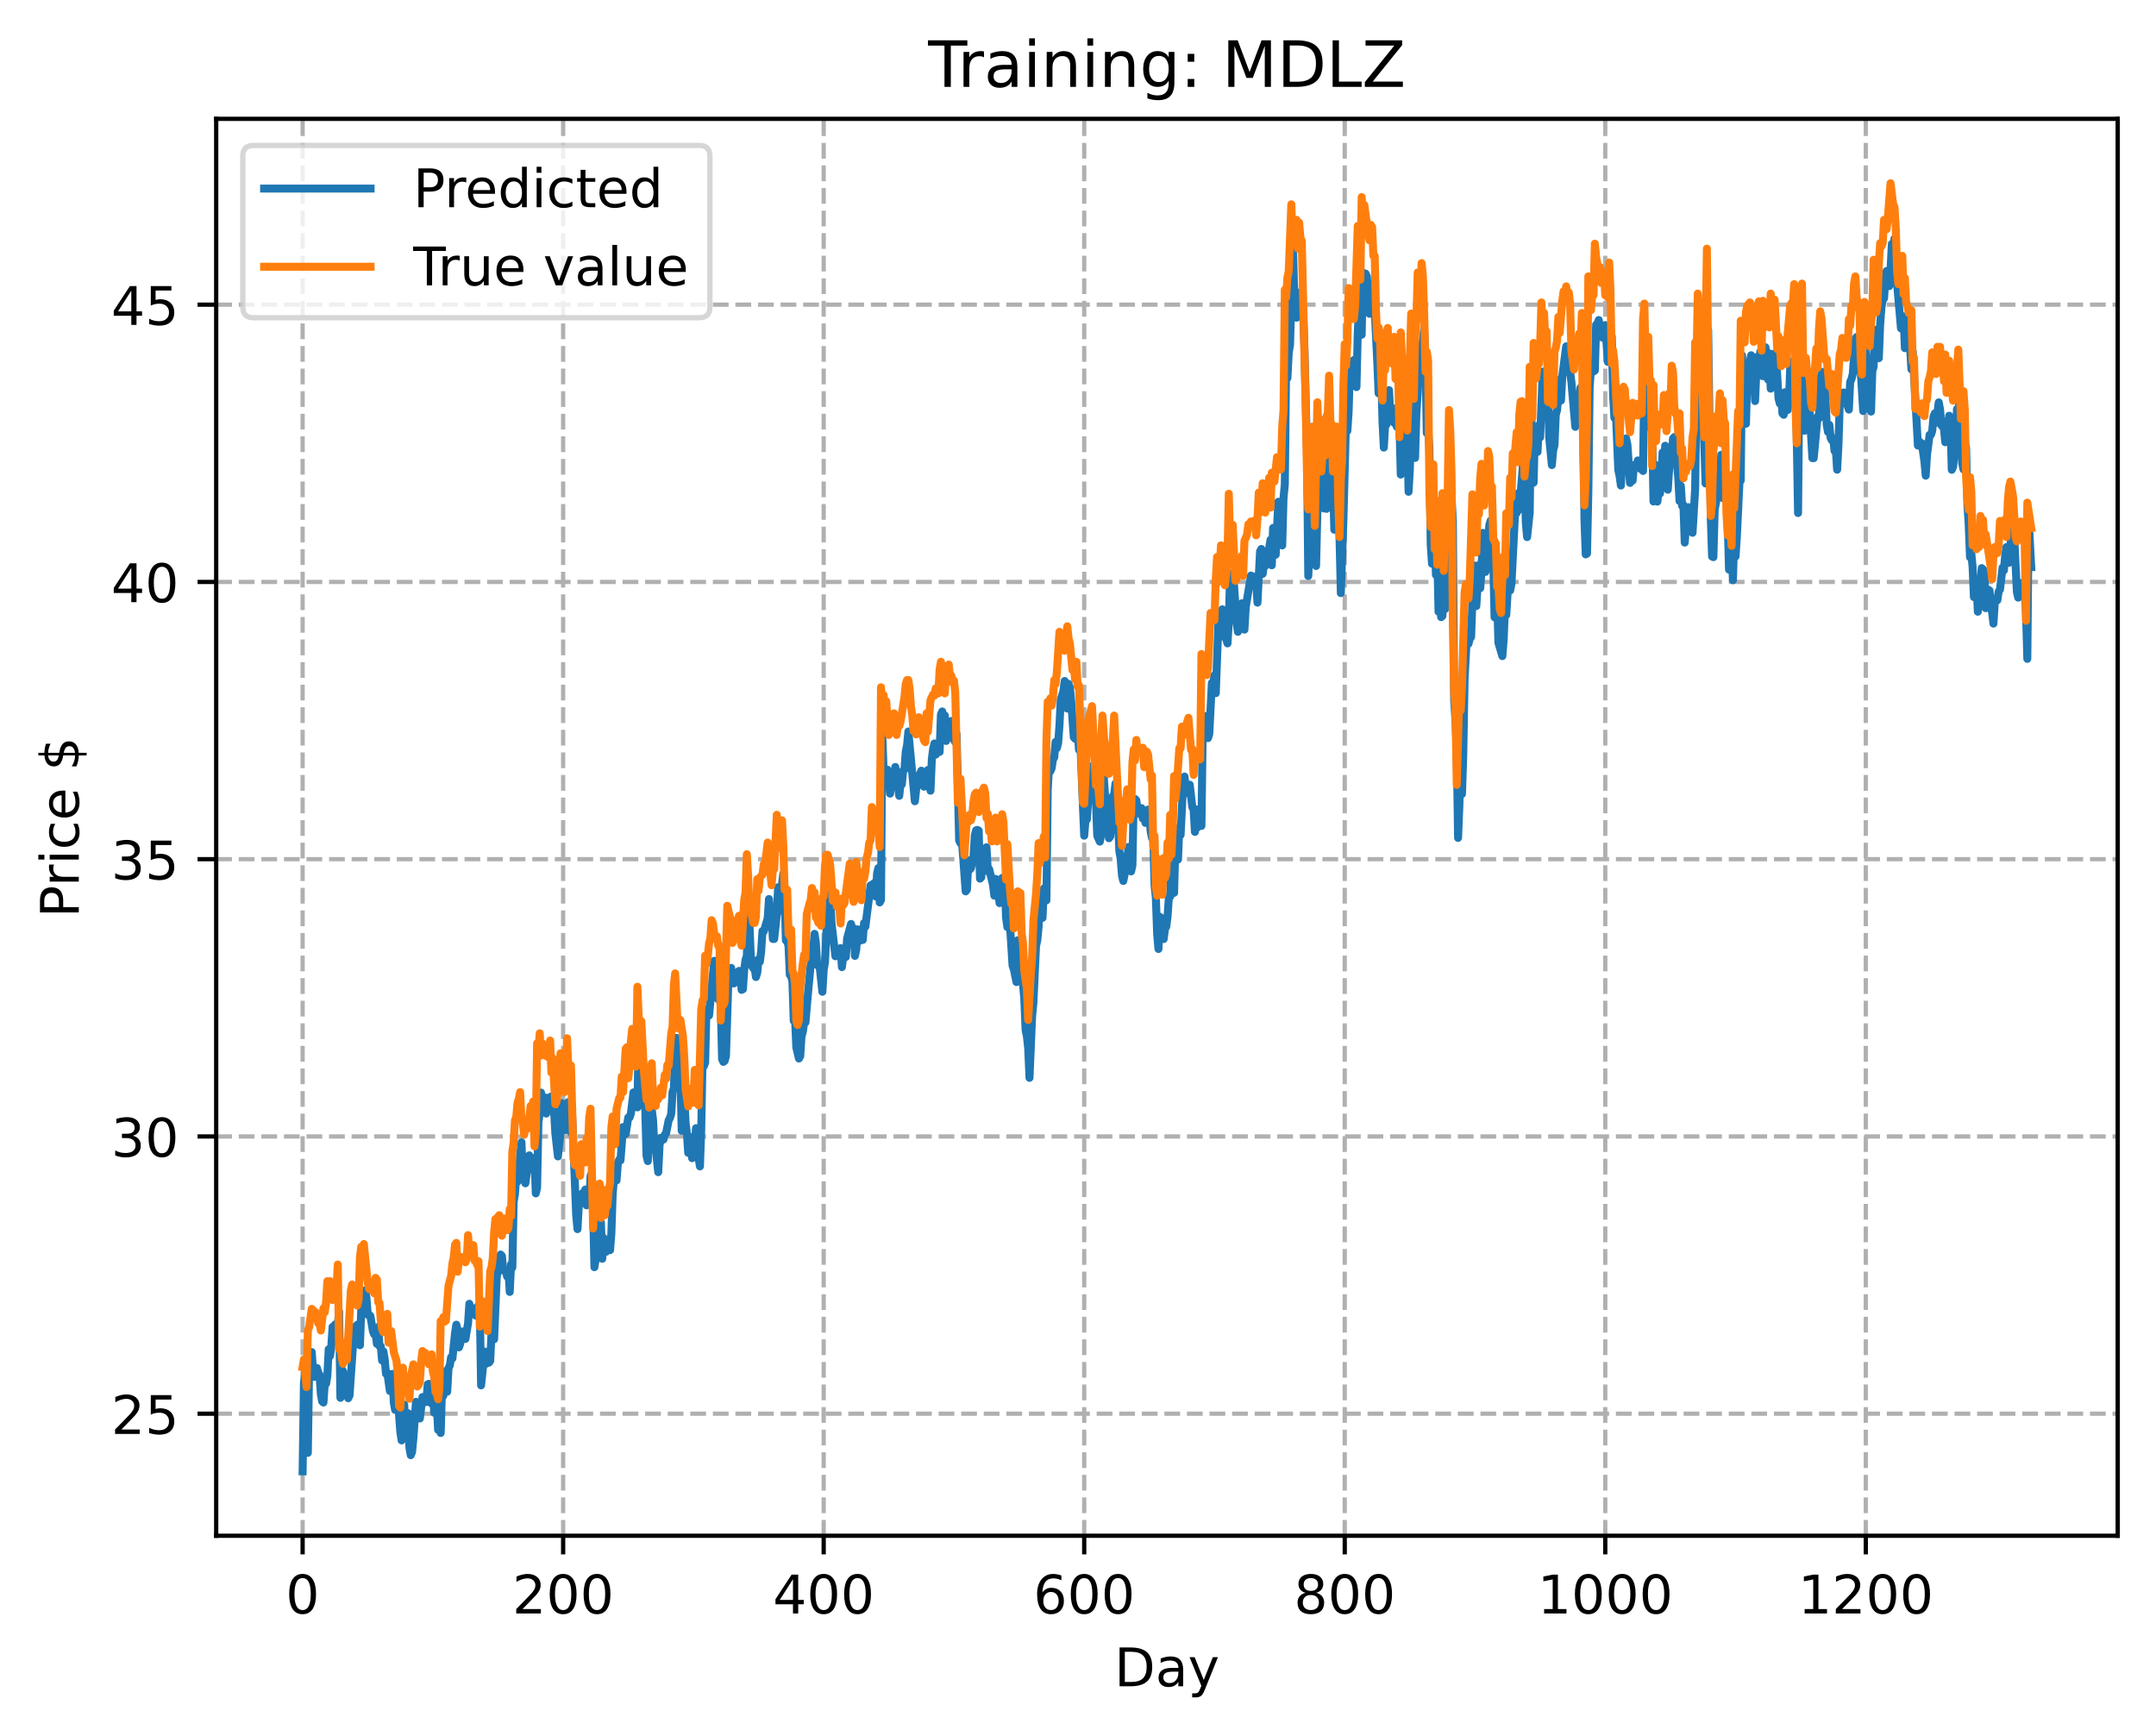<?xml version="1.0" encoding="utf-8" standalone="no"?>
<!DOCTYPE svg PUBLIC "-//W3C//DTD SVG 1.1//EN"
  "http://www.w3.org/Graphics/SVG/1.1/DTD/svg11.dtd">
<!-- Created with matplotlib (https://matplotlib.org/) -->
<svg height="325.986pt" version="1.1" viewBox="0 0 404.923 325.986" width="404.923pt" xmlns="http://www.w3.org/2000/svg" xmlns:xlink="http://www.w3.org/1999/xlink">
 <defs>
  <style type="text/css">
*{stroke-linecap:butt;stroke-linejoin:round;}
  </style>
 </defs>
 <g id="figure_1">
  <g id="patch_1">
   <path d="M 0 325.986 
L 404.923 325.986 
L 404.923 0 
L 0 0 
z
" style="fill:#ffffff;"/>
  </g>
  <g id="axes_1">
   <g id="patch_2">
    <path d="M 40.603 288.43 
L 397.723 288.43 
L 397.723 22.318 
L 40.603 22.318 
z
" style="fill:#ffffff;"/>
   </g>
   <g id="matplotlib.axis_1">
    <g id="xtick_1">
     <g id="line2d_1">
      <path clip-path="url(#p60cae8a57e)" d="M 56.836 288.43 
L 56.836 22.318 
" style="fill:none;stroke:#b0b0b0;stroke-dasharray:2.96,1.28;stroke-dashoffset:0;stroke-width:0.8;"/>
     </g>
     <g id="line2d_2">
      <defs>
       <path d="M 0 0 
L 0 3.5 
" id="m2a4482a911" style="stroke:#000000;stroke-width:0.8;"/>
      </defs>
      <g>
       <use style="stroke:#000000;stroke-width:0.8;" x="56.836" xlink:href="#m2a4482a911" y="288.43"/>
      </g>
     </g>
     <g id="text_1">
      <!-- 0 -->
      <defs>
       <path d="M 31.781 66.406 
Q 24.172 66.406 20.328 58.906 
Q 16.5 51.422 16.5 36.375 
Q 16.5 21.391 20.328 13.891 
Q 24.172 6.391 31.781 6.391 
Q 39.453 6.391 43.281 13.891 
Q 47.125 21.391 47.125 36.375 
Q 47.125 51.422 43.281 58.906 
Q 39.453 66.406 31.781 66.406 
z
M 31.781 74.219 
Q 44.047 74.219 50.516 64.516 
Q 56.984 54.828 56.984 36.375 
Q 56.984 17.969 50.516 8.266 
Q 44.047 -1.422 31.781 -1.422 
Q 19.531 -1.422 13.062 8.266 
Q 6.594 17.969 6.594 36.375 
Q 6.594 54.828 13.062 64.516 
Q 19.531 74.219 31.781 74.219 
z
" id="DejaVuSans-48"/>
      </defs>
      <g transform="translate(53.655 303.029)scale(0.1 -0.1)">
       <use xlink:href="#DejaVuSans-48"/>
      </g>
     </g>
    </g>
    <g id="xtick_2">
     <g id="line2d_3">
      <path clip-path="url(#p60cae8a57e)" d="M 105.766 288.43 
L 105.766 22.318 
" style="fill:none;stroke:#b0b0b0;stroke-dasharray:2.96,1.28;stroke-dashoffset:0;stroke-width:0.8;"/>
     </g>
     <g id="line2d_4">
      <g>
       <use style="stroke:#000000;stroke-width:0.8;" x="105.766" xlink:href="#m2a4482a911" y="288.43"/>
      </g>
     </g>
     <g id="text_2">
      <!-- 200 -->
      <defs>
       <path d="M 19.188 8.297 
L 53.609 8.297 
L 53.609 0 
L 7.328 0 
L 7.328 8.297 
Q 12.938 14.109 22.625 23.891 
Q 32.328 33.688 34.812 36.531 
Q 39.547 41.844 41.422 45.531 
Q 43.312 49.219 43.312 52.781 
Q 43.312 58.594 39.234 62.25 
Q 35.156 65.922 28.609 65.922 
Q 23.969 65.922 18.812 64.312 
Q 13.672 62.703 7.812 59.422 
L 7.812 69.391 
Q 13.766 71.781 18.938 73 
Q 24.125 74.219 28.422 74.219 
Q 39.75 74.219 46.484 68.547 
Q 53.219 62.891 53.219 53.422 
Q 53.219 48.922 51.531 44.891 
Q 49.859 40.875 45.406 35.406 
Q 44.188 33.984 37.641 27.219 
Q 31.109 20.453 19.188 8.297 
z
" id="DejaVuSans-50"/>
      </defs>
      <g transform="translate(96.223 303.029)scale(0.1 -0.1)">
       <use xlink:href="#DejaVuSans-50"/>
       <use x="63.623" xlink:href="#DejaVuSans-48"/>
       <use x="127.246" xlink:href="#DejaVuSans-48"/>
      </g>
     </g>
    </g>
    <g id="xtick_3">
     <g id="line2d_5">
      <path clip-path="url(#p60cae8a57e)" d="M 154.697 288.43 
L 154.697 22.318 
" style="fill:none;stroke:#b0b0b0;stroke-dasharray:2.96,1.28;stroke-dashoffset:0;stroke-width:0.8;"/>
     </g>
     <g id="line2d_6">
      <g>
       <use style="stroke:#000000;stroke-width:0.8;" x="154.697" xlink:href="#m2a4482a911" y="288.43"/>
      </g>
     </g>
     <g id="text_3">
      <!-- 400 -->
      <defs>
       <path d="M 37.797 64.312 
L 12.891 25.391 
L 37.797 25.391 
z
M 35.203 72.906 
L 47.609 72.906 
L 47.609 25.391 
L 58.016 25.391 
L 58.016 17.188 
L 47.609 17.188 
L 47.609 0 
L 37.797 0 
L 37.797 17.188 
L 4.891 17.188 
L 4.891 26.703 
z
" id="DejaVuSans-52"/>
      </defs>
      <g transform="translate(145.153 303.029)scale(0.1 -0.1)">
       <use xlink:href="#DejaVuSans-52"/>
       <use x="63.623" xlink:href="#DejaVuSans-48"/>
       <use x="127.246" xlink:href="#DejaVuSans-48"/>
      </g>
     </g>
    </g>
    <g id="xtick_4">
     <g id="line2d_7">
      <path clip-path="url(#p60cae8a57e)" d="M 203.628 288.43 
L 203.628 22.318 
" style="fill:none;stroke:#b0b0b0;stroke-dasharray:2.96,1.28;stroke-dashoffset:0;stroke-width:0.8;"/>
     </g>
     <g id="line2d_8">
      <g>
       <use style="stroke:#000000;stroke-width:0.8;" x="203.628" xlink:href="#m2a4482a911" y="288.43"/>
      </g>
     </g>
     <g id="text_4">
      <!-- 600 -->
      <defs>
       <path d="M 33.016 40.375 
Q 26.375 40.375 22.484 35.828 
Q 18.609 31.297 18.609 23.391 
Q 18.609 15.531 22.484 10.953 
Q 26.375 6.391 33.016 6.391 
Q 39.656 6.391 43.531 10.953 
Q 47.406 15.531 47.406 23.391 
Q 47.406 31.297 43.531 35.828 
Q 39.656 40.375 33.016 40.375 
z
M 52.594 71.297 
L 52.594 62.312 
Q 48.875 64.062 45.094 64.984 
Q 41.312 65.922 37.594 65.922 
Q 27.828 65.922 22.672 59.328 
Q 17.531 52.734 16.797 39.406 
Q 19.672 43.656 24.016 45.922 
Q 28.375 48.188 33.594 48.188 
Q 44.578 48.188 50.953 41.516 
Q 57.328 34.859 57.328 23.391 
Q 57.328 12.156 50.688 5.359 
Q 44.047 -1.422 33.016 -1.422 
Q 20.359 -1.422 13.672 8.266 
Q 6.984 17.969 6.984 36.375 
Q 6.984 53.656 15.188 63.938 
Q 23.391 74.219 37.203 74.219 
Q 40.922 74.219 44.703 73.484 
Q 48.484 72.75 52.594 71.297 
z
" id="DejaVuSans-54"/>
      </defs>
      <g transform="translate(194.084 303.029)scale(0.1 -0.1)">
       <use xlink:href="#DejaVuSans-54"/>
       <use x="63.623" xlink:href="#DejaVuSans-48"/>
       <use x="127.246" xlink:href="#DejaVuSans-48"/>
      </g>
     </g>
    </g>
    <g id="xtick_5">
     <g id="line2d_9">
      <path clip-path="url(#p60cae8a57e)" d="M 252.558 288.43 
L 252.558 22.318 
" style="fill:none;stroke:#b0b0b0;stroke-dasharray:2.96,1.28;stroke-dashoffset:0;stroke-width:0.8;"/>
     </g>
     <g id="line2d_10">
      <g>
       <use style="stroke:#000000;stroke-width:0.8;" x="252.558" xlink:href="#m2a4482a911" y="288.43"/>
      </g>
     </g>
     <g id="text_5">
      <!-- 800 -->
      <defs>
       <path d="M 31.781 34.625 
Q 24.75 34.625 20.719 30.859 
Q 16.703 27.094 16.703 20.516 
Q 16.703 13.922 20.719 10.156 
Q 24.75 6.391 31.781 6.391 
Q 38.812 6.391 42.859 10.172 
Q 46.922 13.969 46.922 20.516 
Q 46.922 27.094 42.891 30.859 
Q 38.875 34.625 31.781 34.625 
z
M 21.922 38.812 
Q 15.578 40.375 12.031 44.719 
Q 8.5 49.078 8.5 55.328 
Q 8.5 64.062 14.719 69.141 
Q 20.953 74.219 31.781 74.219 
Q 42.672 74.219 48.875 69.141 
Q 55.078 64.062 55.078 55.328 
Q 55.078 49.078 51.531 44.719 
Q 48 40.375 41.703 38.812 
Q 48.828 37.156 52.797 32.312 
Q 56.781 27.484 56.781 20.516 
Q 56.781 9.906 50.312 4.234 
Q 43.844 -1.422 31.781 -1.422 
Q 19.734 -1.422 13.25 4.234 
Q 6.781 9.906 6.781 20.516 
Q 6.781 27.484 10.781 32.312 
Q 14.797 37.156 21.922 38.812 
z
M 18.312 54.391 
Q 18.312 48.734 21.844 45.562 
Q 25.391 42.391 31.781 42.391 
Q 38.141 42.391 41.719 45.562 
Q 45.312 48.734 45.312 54.391 
Q 45.312 60.062 41.719 63.234 
Q 38.141 66.406 31.781 66.406 
Q 25.391 66.406 21.844 63.234 
Q 18.312 60.062 18.312 54.391 
z
" id="DejaVuSans-56"/>
      </defs>
      <g transform="translate(243.015 303.029)scale(0.1 -0.1)">
       <use xlink:href="#DejaVuSans-56"/>
       <use x="63.623" xlink:href="#DejaVuSans-48"/>
       <use x="127.246" xlink:href="#DejaVuSans-48"/>
      </g>
     </g>
    </g>
    <g id="xtick_6">
     <g id="line2d_11">
      <path clip-path="url(#p60cae8a57e)" d="M 301.489 288.43 
L 301.489 22.318 
" style="fill:none;stroke:#b0b0b0;stroke-dasharray:2.96,1.28;stroke-dashoffset:0;stroke-width:0.8;"/>
     </g>
     <g id="line2d_12">
      <g>
       <use style="stroke:#000000;stroke-width:0.8;" x="301.489" xlink:href="#m2a4482a911" y="288.43"/>
      </g>
     </g>
     <g id="text_6">
      <!-- 1000 -->
      <defs>
       <path d="M 12.406 8.297 
L 28.516 8.297 
L 28.516 63.922 
L 10.984 60.406 
L 10.984 69.391 
L 28.422 72.906 
L 38.281 72.906 
L 38.281 8.297 
L 54.391 8.297 
L 54.391 0 
L 12.406 0 
z
" id="DejaVuSans-49"/>
      </defs>
      <g transform="translate(288.764 303.029)scale(0.1 -0.1)">
       <use xlink:href="#DejaVuSans-49"/>
       <use x="63.623" xlink:href="#DejaVuSans-48"/>
       <use x="127.246" xlink:href="#DejaVuSans-48"/>
       <use x="190.869" xlink:href="#DejaVuSans-48"/>
      </g>
     </g>
    </g>
    <g id="xtick_7">
     <g id="line2d_13">
      <path clip-path="url(#p60cae8a57e)" d="M 350.419 288.43 
L 350.419 22.318 
" style="fill:none;stroke:#b0b0b0;stroke-dasharray:2.96,1.28;stroke-dashoffset:0;stroke-width:0.8;"/>
     </g>
     <g id="line2d_14">
      <g>
       <use style="stroke:#000000;stroke-width:0.8;" x="350.419" xlink:href="#m2a4482a911" y="288.43"/>
      </g>
     </g>
     <g id="text_7">
      <!-- 1200 -->
      <g transform="translate(337.694 303.029)scale(0.1 -0.1)">
       <use xlink:href="#DejaVuSans-49"/>
       <use x="63.623" xlink:href="#DejaVuSans-50"/>
       <use x="127.246" xlink:href="#DejaVuSans-48"/>
       <use x="190.869" xlink:href="#DejaVuSans-48"/>
      </g>
     </g>
    </g>
    <g id="text_8">
     <!-- Day -->
     <defs>
      <path d="M 19.672 64.797 
L 19.672 8.109 
L 31.594 8.109 
Q 46.688 8.109 53.688 14.938 
Q 60.688 21.781 60.688 36.531 
Q 60.688 51.172 53.688 57.984 
Q 46.688 64.797 31.594 64.797 
z
M 9.812 72.906 
L 30.078 72.906 
Q 51.266 72.906 61.172 64.094 
Q 71.094 55.281 71.094 36.531 
Q 71.094 17.672 61.125 8.828 
Q 51.172 0 30.078 0 
L 9.812 0 
z
" id="DejaVuSans-68"/>
      <path d="M 34.281 27.484 
Q 23.391 27.484 19.188 25 
Q 14.984 22.516 14.984 16.5 
Q 14.984 11.719 18.141 8.906 
Q 21.297 6.109 26.703 6.109 
Q 34.188 6.109 38.703 11.406 
Q 43.219 16.703 43.219 25.484 
L 43.219 27.484 
z
M 52.203 31.203 
L 52.203 0 
L 43.219 0 
L 43.219 8.297 
Q 40.141 3.328 35.547 0.953 
Q 30.953 -1.422 24.312 -1.422 
Q 15.922 -1.422 10.953 3.297 
Q 6 8.016 6 15.922 
Q 6 25.141 12.172 29.828 
Q 18.359 34.516 30.609 34.516 
L 43.219 34.516 
L 43.219 35.406 
Q 43.219 41.609 39.141 45 
Q 35.062 48.391 27.688 48.391 
Q 23 48.391 18.547 47.266 
Q 14.109 46.141 10.016 43.891 
L 10.016 52.203 
Q 14.938 54.109 19.578 55.047 
Q 24.219 56 28.609 56 
Q 40.484 56 46.344 49.844 
Q 52.203 43.703 52.203 31.203 
z
" id="DejaVuSans-97"/>
      <path d="M 32.172 -5.078 
Q 28.375 -14.844 24.75 -17.812 
Q 21.141 -20.797 15.094 -20.797 
L 7.906 -20.797 
L 7.906 -13.281 
L 13.188 -13.281 
Q 16.891 -13.281 18.938 -11.516 
Q 21 -9.766 23.484 -3.219 
L 25.094 0.875 
L 2.984 54.688 
L 12.5 54.688 
L 29.594 11.922 
L 46.688 54.688 
L 56.203 54.688 
z
" id="DejaVuSans-121"/>
     </defs>
     <g transform="translate(209.29 316.707)scale(0.1 -0.1)">
      <use xlink:href="#DejaVuSans-68"/>
      <use x="77.002" xlink:href="#DejaVuSans-97"/>
      <use x="138.281" xlink:href="#DejaVuSans-121"/>
     </g>
    </g>
   </g>
   <g id="matplotlib.axis_2">
    <g id="ytick_1">
     <g id="line2d_15">
      <path clip-path="url(#p60cae8a57e)" d="M 40.603 265.51 
L 397.723 265.51 
" style="fill:none;stroke:#b0b0b0;stroke-dasharray:2.96,1.28;stroke-dashoffset:0;stroke-width:0.8;"/>
     </g>
     <g id="line2d_16">
      <defs>
       <path d="M 0 0 
L -3.5 0 
" id="m4e4faa1b6d" style="stroke:#000000;stroke-width:0.8;"/>
      </defs>
      <g>
       <use style="stroke:#000000;stroke-width:0.8;" x="40.603" xlink:href="#m4e4faa1b6d" y="265.51"/>
      </g>
     </g>
     <g id="text_9">
      <!-- 25 -->
      <defs>
       <path d="M 10.797 72.906 
L 49.516 72.906 
L 49.516 64.594 
L 19.828 64.594 
L 19.828 46.734 
Q 21.969 47.469 24.109 47.828 
Q 26.266 48.188 28.422 48.188 
Q 40.625 48.188 47.75 41.5 
Q 54.891 34.812 54.891 23.391 
Q 54.891 11.625 47.562 5.094 
Q 40.234 -1.422 26.906 -1.422 
Q 22.312 -1.422 17.547 -0.641 
Q 12.797 0.141 7.719 1.703 
L 7.719 11.625 
Q 12.109 9.234 16.797 8.062 
Q 21.484 6.891 26.703 6.891 
Q 35.156 6.891 40.078 11.328 
Q 45.016 15.766 45.016 23.391 
Q 45.016 31 40.078 35.438 
Q 35.156 39.891 26.703 39.891 
Q 22.75 39.891 18.812 39.016 
Q 14.891 38.141 10.797 36.281 
z
" id="DejaVuSans-53"/>
      </defs>
      <g transform="translate(20.878 269.309)scale(0.1 -0.1)">
       <use xlink:href="#DejaVuSans-50"/>
       <use x="63.623" xlink:href="#DejaVuSans-53"/>
      </g>
     </g>
    </g>
    <g id="ytick_2">
     <g id="line2d_17">
      <path clip-path="url(#p60cae8a57e)" d="M 40.603 213.438 
L 397.723 213.438 
" style="fill:none;stroke:#b0b0b0;stroke-dasharray:2.96,1.28;stroke-dashoffset:0;stroke-width:0.8;"/>
     </g>
     <g id="line2d_18">
      <g>
       <use style="stroke:#000000;stroke-width:0.8;" x="40.603" xlink:href="#m4e4faa1b6d" y="213.438"/>
      </g>
     </g>
     <g id="text_10">
      <!-- 30 -->
      <defs>
       <path d="M 40.578 39.312 
Q 47.656 37.797 51.625 33 
Q 55.609 28.219 55.609 21.188 
Q 55.609 10.406 48.188 4.484 
Q 40.766 -1.422 27.094 -1.422 
Q 22.516 -1.422 17.656 -0.516 
Q 12.797 0.391 7.625 2.203 
L 7.625 11.719 
Q 11.719 9.328 16.594 8.109 
Q 21.484 6.891 26.812 6.891 
Q 36.078 6.891 40.938 10.547 
Q 45.797 14.203 45.797 21.188 
Q 45.797 27.641 41.281 31.266 
Q 36.766 34.906 28.719 34.906 
L 20.219 34.906 
L 20.219 43.016 
L 29.109 43.016 
Q 36.375 43.016 40.234 45.922 
Q 44.094 48.828 44.094 54.297 
Q 44.094 59.906 40.109 62.906 
Q 36.141 65.922 28.719 65.922 
Q 24.656 65.922 20.016 65.031 
Q 15.375 64.156 9.812 62.312 
L 9.812 71.094 
Q 15.438 72.656 20.344 73.438 
Q 25.25 74.219 29.594 74.219 
Q 40.828 74.219 47.359 69.109 
Q 53.906 64.016 53.906 55.328 
Q 53.906 49.266 50.438 45.094 
Q 46.969 40.922 40.578 39.312 
z
" id="DejaVuSans-51"/>
      </defs>
      <g transform="translate(20.878 217.237)scale(0.1 -0.1)">
       <use xlink:href="#DejaVuSans-51"/>
       <use x="63.623" xlink:href="#DejaVuSans-48"/>
      </g>
     </g>
    </g>
    <g id="ytick_3">
     <g id="line2d_19">
      <path clip-path="url(#p60cae8a57e)" d="M 40.603 161.366 
L 397.723 161.366 
" style="fill:none;stroke:#b0b0b0;stroke-dasharray:2.96,1.28;stroke-dashoffset:0;stroke-width:0.8;"/>
     </g>
     <g id="line2d_20">
      <g>
       <use style="stroke:#000000;stroke-width:0.8;" x="40.603" xlink:href="#m4e4faa1b6d" y="161.366"/>
      </g>
     </g>
     <g id="text_11">
      <!-- 35 -->
      <g transform="translate(20.878 165.165)scale(0.1 -0.1)">
       <use xlink:href="#DejaVuSans-51"/>
       <use x="63.623" xlink:href="#DejaVuSans-53"/>
      </g>
     </g>
    </g>
    <g id="ytick_4">
     <g id="line2d_21">
      <path clip-path="url(#p60cae8a57e)" d="M 40.603 109.294 
L 397.723 109.294 
" style="fill:none;stroke:#b0b0b0;stroke-dasharray:2.96,1.28;stroke-dashoffset:0;stroke-width:0.8;"/>
     </g>
     <g id="line2d_22">
      <g>
       <use style="stroke:#000000;stroke-width:0.8;" x="40.603" xlink:href="#m4e4faa1b6d" y="109.294"/>
      </g>
     </g>
     <g id="text_12">
      <!-- 40 -->
      <g transform="translate(20.878 113.093)scale(0.1 -0.1)">
       <use xlink:href="#DejaVuSans-52"/>
       <use x="63.623" xlink:href="#DejaVuSans-48"/>
      </g>
     </g>
    </g>
    <g id="ytick_5">
     <g id="line2d_23">
      <path clip-path="url(#p60cae8a57e)" d="M 40.603 57.222 
L 397.723 57.222 
" style="fill:none;stroke:#b0b0b0;stroke-dasharray:2.96,1.28;stroke-dashoffset:0;stroke-width:0.8;"/>
     </g>
     <g id="line2d_24">
      <g>
       <use style="stroke:#000000;stroke-width:0.8;" x="40.603" xlink:href="#m4e4faa1b6d" y="57.222"/>
      </g>
     </g>
     <g id="text_13">
      <!-- 45 -->
      <g transform="translate(20.878 61.021)scale(0.1 -0.1)">
       <use xlink:href="#DejaVuSans-52"/>
       <use x="63.623" xlink:href="#DejaVuSans-53"/>
      </g>
     </g>
    </g>
    <g id="text_14">
     <!-- Price $ -->
     <defs>
      <path d="M 19.672 64.797 
L 19.672 37.406 
L 32.078 37.406 
Q 38.969 37.406 42.719 40.969 
Q 46.484 44.531 46.484 51.125 
Q 46.484 57.672 42.719 61.234 
Q 38.969 64.797 32.078 64.797 
z
M 9.812 72.906 
L 32.078 72.906 
Q 44.344 72.906 50.609 67.359 
Q 56.891 61.812 56.891 51.125 
Q 56.891 40.328 50.609 34.812 
Q 44.344 29.297 32.078 29.297 
L 19.672 29.297 
L 19.672 0 
L 9.812 0 
z
" id="DejaVuSans-80"/>
      <path d="M 41.109 46.297 
Q 39.594 47.172 37.812 47.578 
Q 36.031 48 33.891 48 
Q 26.266 48 22.188 43.047 
Q 18.109 38.094 18.109 28.812 
L 18.109 0 
L 9.078 0 
L 9.078 54.688 
L 18.109 54.688 
L 18.109 46.188 
Q 20.953 51.172 25.484 53.578 
Q 30.031 56 36.531 56 
Q 37.453 56 38.578 55.875 
Q 39.703 55.766 41.062 55.516 
z
" id="DejaVuSans-114"/>
      <path d="M 9.422 54.688 
L 18.406 54.688 
L 18.406 0 
L 9.422 0 
z
M 9.422 75.984 
L 18.406 75.984 
L 18.406 64.594 
L 9.422 64.594 
z
" id="DejaVuSans-105"/>
      <path d="M 48.781 52.594 
L 48.781 44.188 
Q 44.969 46.297 41.141 47.344 
Q 37.312 48.391 33.406 48.391 
Q 24.656 48.391 19.812 42.844 
Q 14.984 37.312 14.984 27.297 
Q 14.984 17.281 19.812 11.734 
Q 24.656 6.203 33.406 6.203 
Q 37.312 6.203 41.141 7.25 
Q 44.969 8.297 48.781 10.406 
L 48.781 2.094 
Q 45.016 0.344 40.984 -0.531 
Q 36.969 -1.422 32.422 -1.422 
Q 20.062 -1.422 12.781 6.344 
Q 5.516 14.109 5.516 27.297 
Q 5.516 40.672 12.859 48.328 
Q 20.219 56 33.016 56 
Q 37.156 56 41.109 55.141 
Q 45.062 54.297 48.781 52.594 
z
" id="DejaVuSans-99"/>
      <path d="M 56.203 29.594 
L 56.203 25.203 
L 14.891 25.203 
Q 15.484 15.922 20.484 11.062 
Q 25.484 6.203 34.422 6.203 
Q 39.594 6.203 44.453 7.469 
Q 49.312 8.734 54.109 11.281 
L 54.109 2.781 
Q 49.266 0.734 44.188 -0.344 
Q 39.109 -1.422 33.891 -1.422 
Q 20.797 -1.422 13.156 6.188 
Q 5.516 13.812 5.516 26.812 
Q 5.516 40.234 12.766 48.109 
Q 20.016 56 32.328 56 
Q 43.359 56 49.781 48.891 
Q 56.203 41.797 56.203 29.594 
z
M 47.219 32.234 
Q 47.125 39.594 43.094 43.984 
Q 39.062 48.391 32.422 48.391 
Q 24.906 48.391 20.391 44.141 
Q 15.875 39.891 15.188 32.172 
z
" id="DejaVuSans-101"/>
      <path id="DejaVuSans-32"/>
      <path d="M 33.797 -14.703 
L 28.906 -14.703 
L 28.859 0 
Q 23.734 0.094 18.609 1.188 
Q 13.484 2.297 8.297 4.5 
L 8.297 13.281 
Q 13.281 10.156 18.375 8.562 
Q 23.484 6.984 28.906 6.938 
L 28.906 29.203 
Q 18.109 30.953 13.203 35.156 
Q 8.297 39.359 8.297 46.688 
Q 8.297 54.641 13.625 59.219 
Q 18.953 63.812 28.906 64.5 
L 28.906 75.984 
L 33.797 75.984 
L 33.797 64.656 
Q 38.328 64.453 42.578 63.688 
Q 46.828 62.938 50.875 61.625 
L 50.875 53.078 
Q 46.828 55.125 42.547 56.25 
Q 38.281 57.375 33.797 57.562 
L 33.797 36.719 
Q 44.875 35.016 50.094 30.609 
Q 55.328 26.219 55.328 18.609 
Q 55.328 10.359 49.781 5.594 
Q 44.234 0.828 33.797 0.094 
z
M 28.906 37.594 
L 28.906 57.625 
Q 23.25 56.984 20.266 54.391 
Q 17.281 51.812 17.281 47.516 
Q 17.281 43.312 20.031 40.969 
Q 22.797 38.625 28.906 37.594 
z
M 33.797 28.219 
L 33.797 7.078 
Q 39.984 7.906 43.141 10.594 
Q 46.297 13.281 46.297 17.672 
Q 46.297 21.969 43.281 24.5 
Q 40.281 27.047 33.797 28.219 
z
" id="DejaVuSans-36"/>
     </defs>
     <g transform="translate(14.798 172.342)rotate(-90)scale(0.1 -0.1)">
      <use xlink:href="#DejaVuSans-80"/>
      <use x="58.553" xlink:href="#DejaVuSans-114"/>
      <use x="99.666" xlink:href="#DejaVuSans-105"/>
      <use x="127.449" xlink:href="#DejaVuSans-99"/>
      <use x="182.43" xlink:href="#DejaVuSans-101"/>
      <use x="243.953" xlink:href="#DejaVuSans-32"/>
      <use x="275.74" xlink:href="#DejaVuSans-36"/>
     </g>
    </g>
   </g>
   <g id="line2d_25">
    <path clip-path="url(#p60cae8a57e)" d="M 56.836 276.334 
L 57.081 259.818 
L 57.325 257.781 
L 57.57 268.093 
L 57.814 272.864 
L 58.059 256.766 
L 58.304 254.452 
L 58.548 253.937 
L 58.793 257.482 
L 59.038 258.597 
L 59.282 257.156 
L 59.527 256.924 
L 59.772 257.812 
L 60.016 258.19 
L 60.261 261.821 
L 60.506 263.204 
L 60.75 263.414 
L 60.995 259.743 
L 61.24 259.88 
L 61.484 258.395 
L 61.729 253.405 
L 61.974 254.686 
L 62.218 252.973 
L 62.463 249.202 
L 62.708 249.985 
L 62.952 248.74 
L 63.441 248.851 
L 63.686 246.345 
L 63.931 262.53 
L 64.175 257.148 
L 64.42 257.544 
L 64.665 260.386 
L 64.909 259.704 
L 65.154 260.258 
L 65.399 262.603 
L 65.643 262.12 
L 66.377 251.511 
L 66.622 249.191 
L 66.867 250.507 
L 67.111 248.803 
L 67.356 251.509 
L 67.601 252.657 
L 67.845 245.968 
L 68.09 243.501 
L 68.335 243.883 
L 68.579 242.34 
L 68.824 243.754 
L 69.069 246.936 
L 69.313 246.915 
L 69.558 247.144 
L 70.047 250.062 
L 70.292 250.637 
L 70.536 250.248 
L 70.781 252.391 
L 71.026 249.228 
L 71.27 252.816 
L 71.515 252.846 
L 71.76 255.523 
L 72.004 253.801 
L 72.249 255.294 
L 72.494 258.013 
L 72.738 257.825 
L 73.228 261.245 
L 73.472 258.553 
L 73.717 258.038 
L 73.962 263.413 
L 74.206 264.791 
L 74.451 262.832 
L 74.696 262.364 
L 75.185 268.917 
L 75.429 270.525 
L 75.674 264.146 
L 75.919 263.791 
L 76.163 269.638 
L 76.653 265.423 
L 76.897 271.923 
L 77.142 273.3 
L 77.387 272.716 
L 77.631 270.204 
L 78.121 263.28 
L 78.365 263.416 
L 78.61 265.859 
L 78.855 266.415 
L 79.344 262.382 
L 79.589 262.539 
L 80.078 263.324 
L 80.323 260.003 
L 80.567 259.899 
L 80.812 260.686 
L 81.056 263.619 
L 81.301 260.522 
L 81.546 265.333 
L 81.79 263.696 
L 82.035 263.716 
L 82.28 268.546 
L 82.524 267.718 
L 82.769 269.133 
L 83.014 260.749 
L 83.258 262.171 
L 83.503 257.559 
L 83.748 260.668 
L 83.992 261.386 
L 84.237 256.952 
L 84.482 256.436 
L 84.726 254.905 
L 84.971 255.126 
L 85.46 250.379 
L 85.705 248.795 
L 85.95 249.79 
L 86.194 253.055 
L 86.439 252.369 
L 86.684 250.813 
L 86.928 250.072 
L 87.173 251.131 
L 87.417 251.47 
L 87.907 248.507 
L 88.151 244.867 
L 88.396 246.61 
L 88.641 245.881 
L 89.13 246.825 
L 89.375 247.1 
L 89.619 245.428 
L 89.864 246.483 
L 90.109 245.357 
L 90.353 260.193 
L 90.843 255.488 
L 91.087 253.85 
L 91.332 256.115 
L 91.577 254.559 
L 91.821 255.933 
L 92.066 255.589 
L 92.311 250.386 
L 92.555 247.633 
L 92.8 251.531 
L 93.289 239.887 
L 94.023 235.617 
L 94.268 235.901 
L 94.512 238.612 
L 94.757 238.48 
L 95.002 238.747 
L 95.246 239.758 
L 95.491 238.575 
L 95.736 242.641 
L 95.98 237.422 
L 96.225 238.062 
L 96.47 225.736 
L 96.714 224.256 
L 96.959 220.717 
L 97.204 221.918 
L 97.693 217.014 
L 97.938 214.534 
L 98.182 220.952 
L 98.427 220.851 
L 98.672 222.237 
L 99.405 216.991 
L 99.65 218.794 
L 99.895 219.585 
L 100.384 217.482 
L 100.629 224.13 
L 100.873 223.071 
L 101.118 210.846 
L 101.363 209.001 
L 101.607 205.197 
L 101.852 208.76 
L 102.097 206.018 
L 102.341 208.563 
L 102.586 209.139 
L 102.831 206.175 
L 103.075 208.342 
L 103.32 206.582 
L 103.565 205.899 
L 103.809 208.587 
L 104.054 208.514 
L 104.299 212.863 
L 104.788 217.19 
L 105.277 212.667 
L 105.522 207.182 
L 105.766 207.496 
L 106.011 209.344 
L 106.256 212.248 
L 106.5 211.823 
L 106.745 206.983 
L 106.99 210.844 
L 107.234 212.675 
L 107.479 209.851 
L 108.213 228.238 
L 108.458 230.843 
L 108.702 226.467 
L 108.947 225.646 
L 109.192 225.657 
L 109.436 224.083 
L 109.681 223.943 
L 109.926 223.418 
L 110.17 226.38 
L 110.415 225.119 
L 110.66 226.25 
L 110.904 220.915 
L 111.149 220.225 
L 111.393 227.021 
L 111.638 237.994 
L 111.883 236.449 
L 112.127 235.718 
L 112.372 231.457 
L 112.617 233.071 
L 112.861 229.614 
L 113.106 236.416 
L 113.351 232.504 
L 113.595 234.766 
L 113.84 235.095 
L 114.085 234.753 
L 114.329 233.951 
L 114.574 234.788 
L 114.819 231.687 
L 115.063 224.302 
L 115.308 221.438 
L 115.553 220.111 
L 115.797 221.697 
L 116.042 218.394 
L 116.287 217.818 
L 116.531 217.943 
L 117.02 211.674 
L 117.265 212.757 
L 117.51 212.99 
L 117.999 209.869 
L 118.244 209.866 
L 118.488 209.147 
L 118.978 205.167 
L 119.222 207.805 
L 119.467 205.5 
L 119.712 207.979 
L 119.956 194.296 
L 120.446 204.777 
L 120.69 203.202 
L 120.935 204.888 
L 121.18 208.131 
L 121.424 217.058 
L 121.669 218.066 
L 121.914 210.726 
L 122.158 214.617 
L 122.403 208.374 
L 122.648 210.322 
L 122.892 215.249 
L 123.137 215.655 
L 123.626 220.145 
L 123.871 215.083 
L 124.115 213.716 
L 124.36 213.77 
L 124.605 214.023 
L 124.849 213.122 
L 125.094 212.85 
L 125.583 210.412 
L 125.828 209.951 
L 126.073 209.15 
L 126.317 205.035 
L 126.562 204.475 
L 126.807 197.759 
L 127.051 194.924 
L 127.296 199.003 
L 127.541 201.133 
L 127.785 201.728 
L 128.03 212.377 
L 128.275 208.048 
L 128.519 206.01 
L 128.764 210.927 
L 129.008 212.88 
L 129.253 216.518 
L 129.498 214.545 
L 129.742 213.581 
L 129.987 217.523 
L 130.232 215.398 
L 130.476 214.822 
L 130.721 211.892 
L 130.966 212.204 
L 131.21 217.54 
L 131.455 219.06 
L 131.7 212.131 
L 131.944 199.109 
L 132.189 200.259 
L 132.434 199.582 
L 132.678 189.465 
L 132.923 190.498 
L 133.168 190.726 
L 134.146 180.455 
L 134.391 185.787 
L 134.636 185.753 
L 134.88 187.681 
L 135.125 187.397 
L 135.369 188.702 
L 135.614 198.91 
L 135.859 199.438 
L 136.103 199.24 
L 136.348 198.288 
L 136.837 182.913 
L 137.082 182.73 
L 137.327 181.785 
L 137.571 184.676 
L 137.816 184.696 
L 138.061 184.536 
L 138.55 182.638 
L 138.795 182.352 
L 139.039 183.033 
L 139.284 185.91 
L 139.529 185.789 
L 139.773 182.098 
L 140.018 180.305 
L 140.263 179.538 
L 140.507 171.804 
L 140.752 173.437 
L 140.996 179.394 
L 141.241 181.448 
L 141.486 181.851 
L 141.73 181.755 
L 141.975 183.5 
L 142.22 182.699 
L 142.464 180.153 
L 142.709 180.623 
L 142.954 178.685 
L 143.198 174.876 
L 143.443 174.927 
L 144.177 172.508 
L 144.422 168.847 
L 144.666 172.785 
L 144.911 171.835 
L 145.156 176.351 
L 145.4 176.349 
L 145.89 171.741 
L 146.134 166.639 
L 146.379 170.542 
L 146.624 171.05 
L 146.868 166.107 
L 147.113 164.091 
L 147.357 167.874 
L 147.602 176.631 
L 147.847 176.784 
L 148.091 177.621 
L 148.336 183.072 
L 148.581 183.337 
L 148.825 184.313 
L 149.07 191.714 
L 149.315 191.151 
L 149.559 196.756 
L 150.049 198.803 
L 150.293 198.363 
L 150.538 194.612 
L 150.783 193.772 
L 151.027 191.99 
L 151.272 192.028 
L 151.761 186.448 
L 152.251 181.283 
L 152.495 180.418 
L 152.984 175.389 
L 153.229 177.092 
L 153.474 181.256 
L 153.718 181.412 
L 153.963 181.75 
L 154.452 186.267 
L 154.697 182.169 
L 154.942 180.674 
L 155.431 170.403 
L 155.92 167.958 
L 156.165 173.331 
L 156.899 179.599 
L 157.144 178.767 
L 157.388 178.397 
L 157.633 178.78 
L 157.878 178.069 
L 158.122 181.636 
L 158.367 179.564 
L 158.612 179.362 
L 158.856 179.742 
L 159.101 176.264 
L 159.835 173.53 
L 160.079 174.569 
L 160.324 174.353 
L 160.569 179.528 
L 160.813 178.358 
L 161.058 174.546 
L 161.303 174.615 
L 161.547 176.668 
L 161.792 174.764 
L 162.037 176.526 
L 162.281 173.354 
L 162.526 174.051 
L 163.505 166.277 
L 163.749 167.544 
L 163.994 166.021 
L 164.239 165.809 
L 164.483 168.365 
L 164.728 164.016 
L 164.972 163.028 
L 165.217 169.485 
L 165.462 169.019 
L 165.706 138.095 
L 165.951 144.611 
L 166.44 147.268 
L 166.685 144.561 
L 166.93 145.322 
L 167.174 149.051 
L 167.419 145.92 
L 167.664 145.886 
L 167.908 147.471 
L 168.153 144.046 
L 168.887 149.475 
L 169.132 147.243 
L 169.376 147.323 
L 169.621 144.75 
L 169.866 144.559 
L 170.11 141.165 
L 170.355 139.981 
L 170.6 137.386 
L 171.823 150.484 
L 172.312 146.021 
L 172.557 146.486 
L 172.801 145.3 
L 173.046 144.744 
L 173.535 147.747 
L 173.78 145.638 
L 174.025 144.924 
L 174.269 144.617 
L 174.514 147.231 
L 174.759 148.503 
L 175.003 142.668 
L 175.248 140.676 
L 175.493 139.636 
L 175.737 141.728 
L 175.982 140.966 
L 176.227 139.688 
L 176.471 141.225 
L 176.716 134.199 
L 176.96 133.623 
L 177.205 138.941 
L 177.45 134.364 
L 177.694 139.159 
L 177.939 136.785 
L 178.184 136.499 
L 178.673 135.423 
L 179.162 138.941 
L 179.407 139.357 
L 179.652 137.848 
L 180.141 157.862 
L 180.386 158.365 
L 180.63 157.369 
L 181.12 164.102 
L 181.364 167.413 
L 181.609 167.074 
L 181.854 161.578 
L 182.098 163.349 
L 182.343 163.084 
L 182.832 160.961 
L 183.077 156.913 
L 183.321 155.945 
L 183.566 155.868 
L 183.811 156 
L 184.055 165.021 
L 184.3 164.776 
L 184.545 160.257 
L 184.789 160.116 
L 185.034 159.429 
L 185.279 159.12 
L 185.523 163.637 
L 185.768 163.209 
L 186.502 166.178 
L 186.747 168.21 
L 186.991 165.077 
L 187.236 165.384 
L 187.725 169.61 
L 188.215 164.887 
L 188.459 165.617 
L 188.704 165.005 
L 188.948 172.323 
L 189.193 174.122 
L 189.438 172.083 
L 189.682 173.753 
L 190.172 181.373 
L 190.416 182.063 
L 190.906 184.442 
L 191.15 176.588 
L 191.395 176.631 
L 191.64 181.088 
L 191.884 178.899 
L 192.129 184.893 
L 192.374 187.573 
L 192.618 193.463 
L 192.863 194.61 
L 193.108 196.925 
L 193.352 202.433 
L 193.842 190.886 
L 194.086 188.322 
L 194.575 177.708 
L 194.82 176.566 
L 195.065 174.006 
L 195.309 167.927 
L 195.799 172.388 
L 196.043 166.913 
L 196.288 166.678 
L 196.533 169.098 
L 196.777 148.299 
L 197.022 143.985 
L 197.267 144.871 
L 197.511 144.278 
L 197.756 142.654 
L 198.001 142.231 
L 198.245 139.359 
L 198.49 140.503 
L 198.735 139.527 
L 198.979 136.224 
L 199.224 131.346 
L 199.713 129.848 
L 199.958 127.898 
L 200.447 133.079 
L 200.692 128.442 
L 200.936 129.155 
L 201.181 131.677 
L 201.67 138.465 
L 201.915 138.749 
L 202.16 136.95 
L 202.404 137.52 
L 202.649 140.827 
L 202.894 139.294 
L 203.383 151.307 
L 203.628 156.949 
L 203.872 153.97 
L 204.117 153.926 
L 204.606 147.204 
L 204.851 144.602 
L 205.096 143.894 
L 205.34 143.963 
L 205.585 148.685 
L 205.83 150.509 
L 206.074 156.959 
L 206.563 158.071 
L 206.808 156.747 
L 207.297 145.815 
L 207.787 153.148 
L 208.031 154.225 
L 208.276 157.433 
L 208.521 157.09 
L 208.765 154.366 
L 209.01 149.506 
L 209.255 149.235 
L 209.499 147.161 
L 209.744 148.538 
L 210.233 159.91 
L 210.478 161.308 
L 210.723 164.438 
L 210.967 165.454 
L 211.212 164.251 
L 211.457 161.979 
L 211.701 161.474 
L 211.946 159.06 
L 212.191 160.686 
L 212.435 163.657 
L 212.68 162.535 
L 212.924 150.136 
L 213.169 150.056 
L 213.414 150.301 
L 213.658 152.157 
L 213.903 152.308 
L 214.148 152.931 
L 214.392 151.772 
L 214.637 153.741 
L 214.882 152.833 
L 215.126 154.551 
L 215.371 154.411 
L 215.616 152.054 
L 215.86 153.125 
L 216.105 156.121 
L 216.35 157.352 
L 216.594 156.979 
L 216.839 166.262 
L 217.084 168.606 
L 217.328 175.434 
L 217.573 178.23 
L 217.818 172.178 
L 218.062 175.649 
L 218.307 172.447 
L 218.551 176.368 
L 218.796 174.481 
L 219.041 174.031 
L 219.285 172.102 
L 219.53 168.439 
L 219.775 168.387 
L 220.019 161.637 
L 220.264 165.925 
L 220.509 167.689 
L 220.753 158.379 
L 221.243 161.435 
L 221.487 155.408 
L 221.732 156.81 
L 222.221 146.872 
L 222.466 145.847 
L 222.711 148.243 
L 222.955 148.49 
L 223.2 149.04 
L 223.445 147.374 
L 223.934 151.593 
L 224.179 152.083 
L 224.423 156.239 
L 224.668 152.014 
L 224.912 155.401 
L 225.157 154.93 
L 225.402 154.769 
L 225.646 155.105 
L 225.891 136.96 
L 226.136 137.171 
L 226.38 134.49 
L 226.625 134.62 
L 226.87 138.626 
L 227.114 137.869 
L 227.604 128.267 
L 227.848 128.287 
L 228.093 126.816 
L 228.338 130.183 
L 228.827 117.107 
L 229.072 119.67 
L 229.316 118.075 
L 229.561 114.439 
L 229.806 116.783 
L 230.05 116.894 
L 230.295 120.054 
L 230.539 120.838 
L 230.784 116.885 
L 231.029 107.773 
L 231.518 113.959 
L 231.763 109.903 
L 232.252 116.908 
L 232.497 118.662 
L 232.741 117.001 
L 232.986 113.661 
L 233.231 113.312 
L 233.475 114.327 
L 233.72 118.251 
L 233.965 114.027 
L 234.943 108.104 
L 235.188 109.698 
L 235.433 108.275 
L 235.677 109.225 
L 235.922 108.933 
L 236.167 113.184 
L 236.656 103.55 
L 236.9 103.102 
L 237.145 107.775 
L 237.39 106.069 
L 237.634 106.277 
L 237.879 106.07 
L 238.613 101.388 
L 238.858 106.163 
L 239.102 99.162 
L 239.592 104.182 
L 240.081 94.243 
L 240.326 97.58 
L 240.57 97.69 
L 240.815 102.44 
L 241.06 93.522 
L 241.304 90.964 
L 241.549 68.56 
L 241.794 71.003 
L 242.038 66.25 
L 242.283 64.744 
L 242.527 56.481 
L 242.772 43.927 
L 243.017 53.251 
L 243.261 57.612 
L 243.506 59.659 
L 243.995 57.542 
L 244.24 54.882 
L 244.485 57.141 
L 244.729 58.309 
L 244.974 64.87 
L 245.463 84.261 
L 245.708 108.18 
L 246.442 92.028 
L 246.687 91.679 
L 246.931 95.175 
L 247.176 106.298 
L 247.665 85.782 
L 247.91 94.25 
L 248.155 88.773 
L 248.399 94.198 
L 248.644 95.492 
L 248.888 92.423 
L 249.133 95.571 
L 249.622 88.346 
L 249.867 81.339 
L 250.112 89.509 
L 250.356 90.249 
L 250.601 99.491 
L 250.846 96.685 
L 251.09 98.472 
L 251.335 90.639 
L 251.824 111.392 
L 252.314 97.469 
L 252.803 78.793 
L 253.048 80.942 
L 253.292 77.205 
L 253.537 68.623 
L 253.782 70.803 
L 254.026 70.713 
L 254.271 67.617 
L 254.515 71.322 
L 254.76 72.703 
L 255.005 62.532 
L 255.249 57.068 
L 255.494 57.358 
L 255.739 62.875 
L 255.983 51.184 
L 256.228 52.063 
L 256.473 51.389 
L 256.717 51.919 
L 256.962 54.503 
L 257.207 58.931 
L 257.451 57.996 
L 257.941 53.294 
L 258.675 68.09 
L 258.919 73.875 
L 259.409 69.853 
L 259.653 79.232 
L 259.898 84.061 
L 260.143 79.801 
L 260.387 79.751 
L 260.876 73.271 
L 261.121 78.04 
L 261.366 78.697 
L 261.61 78.328 
L 261.855 79.45 
L 262.1 76.69 
L 262.344 80.154 
L 262.589 77.739 
L 262.834 79.581 
L 263.078 89.131 
L 263.323 77.56 
L 263.568 79.382 
L 264.057 83.637 
L 264.302 81.24 
L 264.546 92.362 
L 264.791 88.084 
L 265.036 76.248 
L 265.28 72.041 
L 265.525 75.855 
L 265.77 86.001 
L 266.014 77.694 
L 266.259 73.773 
L 266.503 64.926 
L 266.748 65.34 
L 266.993 66.416 
L 267.482 61.582 
L 267.727 68.879 
L 267.971 81.344 
L 268.216 80.581 
L 268.461 84.281 
L 268.705 102.254 
L 268.95 105.885 
L 269.195 104.314 
L 269.439 98.432 
L 269.684 107.968 
L 269.929 103.714 
L 270.173 114.898 
L 270.418 106.511 
L 270.663 115.909 
L 270.907 115.682 
L 271.152 105.214 
L 271.397 114.396 
L 271.641 108.657 
L 271.886 107.158 
L 272.131 100.756 
L 272.375 89.305 
L 272.864 97.748 
L 273.109 131.564 
L 273.354 135.158 
L 273.598 140.733 
L 273.843 157.363 
L 274.088 151.256 
L 274.332 140.942 
L 274.577 149.128 
L 274.822 141.637 
L 275.066 127.523 
L 275.556 118.455 
L 275.8 120.897 
L 276.045 119.921 
L 276.29 119.651 
L 276.779 106.18 
L 277.268 113.827 
L 277.758 106.097 
L 278.002 110.471 
L 278.247 107.215 
L 278.491 100.084 
L 278.736 101.887 
L 278.981 107.42 
L 279.225 102.159 
L 279.47 101.496 
L 279.715 98.57 
L 279.959 97.792 
L 280.204 104.137 
L 280.449 105.069 
L 280.693 115.932 
L 280.938 112.654 
L 281.183 113.072 
L 281.427 120.742 
L 282.161 123.222 
L 282.406 120.147 
L 282.651 114.165 
L 282.895 115.508 
L 283.385 107.467 
L 283.629 110.898 
L 283.874 109.59 
L 284.608 95.257 
L 284.852 96.351 
L 285.097 92.652 
L 285.342 95.717 
L 286.076 86.695 
L 286.32 87.026 
L 286.565 98.161 
L 286.81 100.873 
L 287.299 96.221 
L 287.544 76.735 
L 288.033 90.647 
L 288.278 80.393 
L 288.522 84.156 
L 288.767 84.871 
L 289.012 79.861 
L 289.256 82.139 
L 289.746 69.796 
L 289.99 72.593 
L 290.235 70.243 
L 290.479 73.23 
L 290.724 72.731 
L 290.969 82.29 
L 291.458 87.347 
L 291.703 84.54 
L 291.947 83.663 
L 292.192 77.899 
L 292.437 77.027 
L 292.926 71.309 
L 293.171 75.222 
L 293.415 70.719 
L 294.149 65.052 
L 294.394 66.147 
L 295.128 71.721 
L 295.862 80.164 
L 296.351 78.61 
L 296.84 72.822 
L 297.085 76.002 
L 297.33 70.86 
L 297.574 97.397 
L 297.819 104.122 
L 298.064 103.96 
L 298.308 92.4 
L 298.553 72.668 
L 298.798 69.362 
L 299.042 68.414 
L 299.287 69.753 
L 299.532 69.586 
L 299.776 60.979 
L 300.021 60.766 
L 300.266 60.106 
L 300.51 61.922 
L 300.755 61.366 
L 301 63.429 
L 301.244 61.695 
L 301.489 61.063 
L 301.978 67.968 
L 302.467 62.091 
L 302.712 63.243 
L 302.957 74.205 
L 303.201 78.463 
L 303.446 76.83 
L 303.935 88.267 
L 304.18 89.409 
L 304.425 91.19 
L 304.669 86.417 
L 305.159 83.35 
L 305.403 82.338 
L 305.648 83.497 
L 306.137 90.696 
L 306.382 90.284 
L 306.627 90.269 
L 306.871 87.342 
L 307.361 87.592 
L 307.605 86.48 
L 307.85 86.964 
L 308.094 88.055 
L 308.339 87.505 
L 308.584 88.451 
L 308.828 70.599 
L 309.073 69.58 
L 309.318 77.348 
L 309.562 76.546 
L 309.807 74.669 
L 310.052 80.351 
L 310.296 80.83 
L 310.541 94.18 
L 310.786 87.2 
L 311.03 92.081 
L 311.275 94.207 
L 311.52 91.983 
L 311.764 92.7 
L 312.009 89.617 
L 312.254 84.981 
L 312.498 89.127 
L 312.743 83.717 
L 312.988 85.944 
L 313.232 91.974 
L 313.722 84.504 
L 313.966 86.018 
L 314.211 82.371 
L 314.455 82.083 
L 314.7 87.058 
L 314.945 87.055 
L 315.189 89.619 
L 315.434 94.093 
L 315.679 91.241 
L 315.923 95.027 
L 316.168 94.823 
L 316.413 101.902 
L 316.657 98.743 
L 316.902 99.264 
L 317.147 95.26 
L 317.881 100.062 
L 318.37 91.788 
L 318.615 74.808 
L 318.859 77.013 
L 319.104 66.782 
L 319.349 66.623 
L 320.082 83.199 
L 320.327 90.802 
L 320.816 62.015 
L 321.306 97.273 
L 321.55 104.53 
L 321.795 104.639 
L 322.04 95.653 
L 322.284 94.419 
L 322.529 89.912 
L 322.774 90.325 
L 323.018 89.763 
L 323.263 85.422 
L 323.508 93.528 
L 323.752 87.204 
L 323.997 88.938 
L 324.242 89.477 
L 324.731 106.987 
L 324.976 106.136 
L 325.22 102.832 
L 325.465 108.975 
L 325.71 100.703 
L 325.954 104.511 
L 326.199 100.886 
L 326.688 90.594 
L 326.933 90.255 
L 327.177 66.728 
L 327.422 74.151 
L 327.911 79.586 
L 328.156 70.992 
L 328.401 70.711 
L 328.645 67.87 
L 328.89 66.725 
L 329.135 68.708 
L 329.379 68.526 
L 329.624 75.323 
L 329.869 69.593 
L 330.113 66.981 
L 330.358 68.516 
L 330.603 66.056 
L 331.092 70.657 
L 331.337 69.253 
L 331.581 65.223 
L 332.07 71.297 
L 332.315 66.372 
L 332.56 72.993 
L 332.804 66.488 
L 333.049 70.442 
L 333.294 70.158 
L 333.538 66.314 
L 334.028 74.811 
L 334.272 75.791 
L 334.517 73.982 
L 334.762 77.652 
L 335.006 77.9 
L 335.251 73.66 
L 335.496 75.865 
L 335.74 77.006 
L 335.985 75.373 
L 336.23 68.905 
L 336.474 67.969 
L 336.964 67.664 
L 337.208 68.469 
L 337.698 96.353 
L 337.942 70.125 
L 338.187 75.837 
L 338.431 74.906 
L 338.676 68.212 
L 338.921 80.894 
L 339.165 79.568 
L 339.41 76.589 
L 339.655 77.987 
L 339.899 77.607 
L 340.389 86.043 
L 340.633 86.05 
L 341.367 78.25 
L 341.612 78.577 
L 341.857 71.178 
L 342.101 70.261 
L 342.346 69.851 
L 342.591 71.693 
L 342.835 74.575 
L 343.08 79.758 
L 343.325 81.138 
L 343.569 79.784 
L 343.814 82.272 
L 344.058 82.711 
L 344.303 82.319 
L 344.548 84.68 
L 344.792 84.461 
L 345.037 88.217 
L 345.282 83.657 
L 345.526 75.695 
L 345.771 75.864 
L 346.016 75.099 
L 346.26 73.709 
L 346.75 75.759 
L 346.994 76.169 
L 347.239 76.922 
L 347.484 71.731 
L 347.728 71.212 
L 347.973 70.235 
L 348.462 63.596 
L 348.707 63.29 
L 349.196 68.844 
L 349.441 69.202 
L 349.93 77.2 
L 350.175 63.99 
L 350.419 66.207 
L 350.909 72.847 
L 351.398 77.299 
L 351.643 69.673 
L 351.887 68.909 
L 352.132 61.928 
L 352.377 62.284 
L 352.621 66.926 
L 352.866 67.265 
L 353.111 61.007 
L 353.355 57.759 
L 353.6 56.301 
L 353.845 56.041 
L 354.089 52.316 
L 354.334 50.899 
L 354.579 52.032 
L 354.823 53.737 
L 355.068 50.642 
L 355.313 45.812 
L 355.557 48.976 
L 355.802 44.825 
L 356.046 53.319 
L 356.291 53.199 
L 357.025 61.668 
L 357.27 60.171 
L 357.514 59.417 
L 357.759 65.392 
L 358.004 62.594 
L 358.248 63.572 
L 358.493 61.207 
L 358.982 69.351 
L 359.227 65.943 
L 360.206 83.673 
L 360.45 82.88 
L 360.695 83.82 
L 360.94 83.25 
L 361.429 86.659 
L 361.674 89.336 
L 361.918 85.403 
L 362.407 81.672 
L 362.652 81.654 
L 362.897 80.919 
L 363.141 78.245 
L 363.386 77.627 
L 363.631 79.393 
L 364.12 75.567 
L 364.365 76.888 
L 364.609 79.883 
L 364.854 80.123 
L 365.099 80.532 
L 365.343 83.056 
L 365.588 79.125 
L 365.833 81.929 
L 366.077 78.08 
L 366.322 79.152 
L 366.567 88.232 
L 366.811 87.712 
L 367.301 83.007 
L 367.545 76.825 
L 367.79 77.494 
L 368.034 75.078 
L 368.524 87.02 
L 368.768 88.163 
L 369.013 83.143 
L 369.258 84.118 
L 369.502 94.793 
L 369.747 98.563 
L 369.992 104.654 
L 370.236 103.936 
L 370.481 106.542 
L 370.726 112.139 
L 370.97 111.37 
L 371.215 109.209 
L 371.46 114.888 
L 372.194 106.703 
L 372.683 107.227 
L 372.928 114.222 
L 373.172 111.908 
L 373.417 110.74 
L 373.662 110.922 
L 373.906 113.946 
L 374.151 115.113 
L 374.395 117.123 
L 374.64 113.11 
L 374.885 112.695 
L 375.129 112.726 
L 375.374 111.106 
L 375.619 110.73 
L 376.108 106.602 
L 376.353 107.126 
L 376.597 104.272 
L 376.842 102.745 
L 377.331 105.684 
L 377.821 99.439 
L 378.065 99.01 
L 378.31 101.19 
L 378.799 111.185 
L 379.044 112.239 
L 379.533 109.487 
L 379.778 109.885 
L 380.022 111.864 
L 380.267 111.152 
L 380.512 115.157 
L 380.756 123.74 
L 381.001 97.414 
L 381.49 106.525 
L 381.49 106.525 
" style="fill:none;stroke:#1f77b4;stroke-linecap:square;stroke-width:1.5;"/>
   </g>
   <g id="line2d_26">
    <path clip-path="url(#p60cae8a57e)" d="M 56.836 256.762 
L 57.081 255.304 
L 57.57 260.511 
L 57.814 249.888 
L 58.059 249.263 
L 58.548 245.827 
L 58.793 246.035 
L 59.038 247.076 
L 59.282 246.451 
L 59.527 247.18 
L 59.772 248.534 
L 60.016 248.534 
L 60.261 249.888 
L 60.75 245.722 
L 60.995 246.451 
L 61.24 244.577 
L 61.484 240.619 
L 61.729 241.557 
L 61.974 240.619 
L 62.218 241.973 
L 62.463 244.16 
L 62.708 243.015 
L 62.952 240.828 
L 63.197 241.973 
L 63.441 237.495 
L 63.686 253.429 
L 63.931 251.867 
L 64.175 254.887 
L 64.42 256.137 
L 64.665 252.388 
L 65.154 255.408 
L 65.888 242.39 
L 66.133 241.244 
L 66.377 242.182 
L 66.622 244.056 
L 67.111 245.202 
L 67.356 244.16 
L 67.601 236.141 
L 67.845 234.162 
L 68.09 236.037 
L 68.335 233.642 
L 69.069 240.932 
L 69.313 242.077 
L 70.047 242.39 
L 70.292 242.911 
L 70.536 239.995 
L 70.781 240.307 
L 71.026 244.577 
L 71.27 244.681 
L 71.515 248.014 
L 71.76 249.576 
L 72.004 250.201 
L 72.249 248.847 
L 72.494 249.367 
L 72.738 246.764 
L 72.983 252.179 
L 73.472 249.992 
L 73.962 253.95 
L 74.451 255.512 
L 74.696 257.803 
L 74.94 264.052 
L 75.185 264.364 
L 75.674 256.866 
L 75.919 259.886 
L 76.163 261.24 
L 76.408 259.053 
L 76.653 260.198 
L 76.897 262.698 
L 77.142 258.636 
L 77.631 256.241 
L 77.876 258.532 
L 78.121 257.699 
L 78.365 260.407 
L 78.61 260.094 
L 78.855 259.469 
L 79.099 255.72 
L 79.344 253.742 
L 79.589 254.679 
L 79.833 254.054 
L 80.078 254.679 
L 80.323 254.575 
L 80.567 256.241 
L 80.812 255.72 
L 81.056 254.366 
L 81.301 257.595 
L 81.546 258.532 
L 81.79 261.448 
L 82.035 261.761 
L 82.28 262.802 
L 82.524 260.823 
L 82.769 248.118 
L 83.014 248.43 
L 83.258 247.389 
L 83.503 248.222 
L 83.748 248.014 
L 84.237 241.453 
L 84.726 239.682 
L 84.971 237.287 
L 85.216 236.141 
L 85.46 233.746 
L 85.705 233.433 
L 85.95 238.849 
L 86.194 236.454 
L 86.439 236.037 
L 86.684 236.558 
L 87.173 236.037 
L 87.417 237.078 
L 87.662 236.454 
L 87.907 231.975 
L 88.151 235.516 
L 88.641 234.267 
L 88.885 233.85 
L 89.13 236.766 
L 89.375 236.87 
L 89.619 237.599 
L 89.864 236.87 
L 90.109 249.159 
L 90.353 247.597 
L 90.598 245.098 
L 90.843 244.473 
L 91.087 246.556 
L 91.332 247.076 
L 91.577 249.992 
L 92.066 238.745 
L 92.311 238.016 
L 92.555 236.245 
L 92.8 231.455 
L 93.044 228.955 
L 93.289 228.851 
L 93.778 228.226 
L 94.023 229.788 
L 94.268 232.08 
L 94.512 229.372 
L 94.757 228.851 
L 95.246 231.038 
L 95.491 230.726 
L 95.736 227.081 
L 95.98 228.435 
L 96.225 216.25 
L 96.47 214.688 
L 96.714 210.418 
L 96.959 209.793 
L 97.204 207.085 
L 97.448 206.356 
L 97.693 205.106 
L 97.938 210.418 
L 98.182 210.626 
L 98.427 213.125 
L 98.672 211.876 
L 98.916 212.084 
L 99.405 209.897 
L 99.65 207.71 
L 99.895 211.459 
L 100.139 206.877 
L 100.384 215.312 
L 100.629 212.396 
L 100.873 195.942 
L 101.118 197.504 
L 101.363 194.067 
L 101.607 198.233 
L 101.852 195.942 
L 102.097 197.295 
L 102.341 196.566 
L 102.586 198.337 
L 102.831 198.233 
L 103.075 198.649 
L 103.32 195.421 
L 103.565 201.461 
L 103.809 198.753 
L 104.299 207.397 
L 104.543 206.877 
L 104.788 204.794 
L 105.277 197.816 
L 105.522 198.233 
L 105.766 197.816 
L 106.011 205.106 
L 106.256 203.023 
L 106.5 195.004 
L 106.745 200.628 
L 106.99 203.544 
L 107.234 200.107 
L 107.724 217.604 
L 107.968 218.853 
L 108.213 216.146 
L 108.947 220.832 
L 109.192 214.896 
L 109.436 217.812 
L 109.681 215.521 
L 109.926 218.333 
L 110.17 213.75 
L 110.415 215.417 
L 110.66 209.897 
L 110.904 208.231 
L 111.393 230.726 
L 111.638 225.519 
L 111.883 227.601 
L 112.127 227.81 
L 112.617 222.29 
L 112.861 228.747 
L 113.106 223.331 
L 113.595 228.226 
L 113.84 226.143 
L 114.085 226.456 
L 114.329 223.436 
L 114.574 222.29 
L 114.819 211.771 
L 115.063 209.689 
L 115.308 211.563 
L 115.553 214.896 
L 115.797 208.231 
L 116.287 206.252 
L 116.531 206.148 
L 116.776 202.19 
L 117.02 205.106 
L 117.51 196.983 
L 117.754 196.671 
L 117.999 202.503 
L 118.244 200.211 
L 118.488 195.629 
L 118.733 193.234 
L 118.978 195.004 
L 119.222 194.067 
L 119.467 200.316 
L 119.712 185.319 
L 119.956 190.943 
L 120.201 193.859 
L 120.446 191.776 
L 120.935 201.253 
L 121.424 206.564 
L 121.669 205.627 
L 121.914 208.022 
L 122.158 201.982 
L 122.403 199.691 
L 122.648 206.044 
L 122.892 206.148 
L 123.137 207.71 
L 123.381 206.148 
L 123.626 206.46 
L 124.115 204.273 
L 124.36 205.731 
L 124.849 201.878 
L 125.094 202.607 
L 125.339 200.003 
L 125.583 200.211 
L 126.073 194.067 
L 126.317 192.817 
L 126.562 185.006 
L 126.807 182.819 
L 127.296 193.13 
L 127.541 192.088 
L 127.785 191.568 
L 128.275 194.692 
L 128.519 198.649 
L 128.764 204.586 
L 129.253 207.814 
L 129.498 204.481 
L 129.987 206.252 
L 130.232 207.085 
L 130.476 200.94 
L 130.721 204.586 
L 131.21 207.606 
L 131.7 189.589 
L 131.944 187.922 
L 132.189 187.506 
L 132.434 179.487 
L 132.678 181.049 
L 132.923 179.591 
L 133.168 177.196 
L 133.412 176.258 
L 133.657 172.822 
L 133.902 173.446 
L 134.146 175.425 
L 134.391 176.05 
L 134.636 175.842 
L 134.88 177.612 
L 135.125 177.612 
L 135.369 191.672 
L 135.614 185.527 
L 135.859 188.756 
L 136.103 188.131 
L 136.593 170.114 
L 137.082 172.197 
L 137.571 177.092 
L 137.816 173.342 
L 138.061 172.926 
L 138.305 175.842 
L 138.55 172.926 
L 138.795 171.988 
L 139.039 176.675 
L 139.284 177.612 
L 139.773 168.968 
L 140.018 167.614 
L 140.263 160.428 
L 140.507 164.594 
L 140.752 171.155 
L 140.996 170.947 
L 141.486 173.342 
L 141.73 173.342 
L 141.975 172.197 
L 142.22 165.115 
L 142.464 167.302 
L 142.709 164.803 
L 143.198 164.282 
L 143.443 162.303 
L 143.688 162.303 
L 144.177 158.241 
L 144.422 163.344 
L 144.666 163.969 
L 144.911 166.261 
L 145.156 163.344 
L 145.4 163.24 
L 145.89 153.034 
L 146.134 159.283 
L 146.379 157.2 
L 146.624 154.076 
L 146.868 154.076 
L 147.113 158.762 
L 147.357 167.094 
L 147.847 167.094 
L 148.091 175.425 
L 148.336 175.842 
L 148.581 174.592 
L 148.825 182.299 
L 149.07 182.924 
L 149.315 184.694 
L 149.559 191.776 
L 149.804 192.505 
L 150.049 191.672 
L 150.293 185.319 
L 150.783 180.945 
L 151.027 179.279 
L 151.272 180.008 
L 151.517 171.676 
L 152.006 169.801 
L 152.251 169.072 
L 152.495 166.781 
L 152.74 168.656 
L 152.984 167.614 
L 153.229 172.301 
L 153.474 172.613 
L 153.718 173.342 
L 153.963 171.468 
L 154.208 173.863 
L 154.452 168.552 
L 154.697 168.343 
L 154.942 162.615 
L 155.186 160.533 
L 155.431 160.533 
L 155.92 162.407 
L 156.41 169.177 
L 156.654 169.177 
L 156.899 167.614 
L 157.144 170.218 
L 157.388 169.072 
L 157.633 170.426 
L 157.878 173.446 
L 158.122 168.76 
L 158.367 170.01 
L 158.612 169.593 
L 159.59 162.199 
L 159.835 163.761 
L 160.324 169.385 
L 160.813 161.886 
L 161.058 164.386 
L 161.303 168.552 
L 161.547 167.094 
L 161.792 169.072 
L 162.037 163.761 
L 162.281 165.011 
L 162.526 163.657 
L 162.771 161.053 
L 163.015 160.22 
L 163.26 158.241 
L 163.505 157.825 
L 163.749 151.576 
L 163.994 155.117 
L 164.239 154.596 
L 164.483 154.805 
L 164.728 156.367 
L 164.972 155.013 
L 165.217 159.075 
L 165.462 129.081 
L 165.706 132.31 
L 165.951 130.539 
L 166.196 134.392 
L 166.44 131.685 
L 166.93 138.037 
L 167.174 135.226 
L 167.419 136.579 
L 167.664 136.163 
L 167.908 133.976 
L 168.153 137.517 
L 168.398 138.037 
L 168.642 136.059 
L 168.887 136.371 
L 169.132 135.538 
L 169.866 130.956 
L 170.11 128.456 
L 170.355 127.727 
L 170.6 127.727 
L 170.844 129.394 
L 171.089 132.726 
L 171.333 134.288 
L 171.578 137.308 
L 171.823 135.85 
L 172.067 137.933 
L 172.312 136.684 
L 172.557 134.705 
L 172.801 135.33 
L 173.046 135.434 
L 173.291 138.142 
L 173.535 139.079 
L 173.78 139.391 
L 174.025 133.976 
L 174.269 137.413 
L 174.759 131.476 
L 175.248 130.435 
L 175.493 130.643 
L 175.737 129.289 
L 175.982 130.018 
L 176.227 130.227 
L 176.471 125.748 
L 176.716 124.29 
L 176.96 129.081 
L 177.205 128.665 
L 177.45 130.227 
L 177.694 125.124 
L 177.939 127.311 
L 178.184 124.811 
L 178.428 127.102 
L 178.673 126.894 
L 178.918 128.248 
L 179.162 127.831 
L 179.407 130.018 
L 179.896 150.743 
L 180.141 147.515 
L 180.386 146.265 
L 181.12 160.637 
L 181.609 153.451 
L 181.854 154.388 
L 182.098 153.034 
L 182.343 154.076 
L 182.588 153.243 
L 182.832 150.535 
L 183.077 149.181 
L 183.321 148.868 
L 183.566 149.285 
L 183.811 152.514 
L 184.055 149.389 
L 184.3 150.222 
L 184.545 148.452 
L 184.789 147.931 
L 185.034 148.973 
L 185.279 153.659 
L 185.523 152.826 
L 185.768 156.159 
L 186.013 154.18 
L 186.257 158.033 
L 186.502 155.846 
L 186.747 155.221 
L 186.991 153.555 
L 187.236 158.033 
L 187.725 155.742 
L 187.97 156.992 
L 188.215 152.93 
L 188.459 154.388 
L 188.948 165.219 
L 189.193 158.554 
L 189.682 167.094 
L 189.927 169.697 
L 190.172 168.968 
L 190.416 174.384 
L 190.661 173.446 
L 190.906 169.177 
L 191.15 167.406 
L 191.395 172.613 
L 191.64 167.719 
L 191.884 175.425 
L 192.129 177.092 
L 192.374 182.403 
L 192.863 185.631 
L 193.108 191.568 
L 193.597 182.819 
L 193.842 179.799 
L 194.086 172.926 
L 194.575 167.927 
L 194.82 164.178 
L 195.065 158.346 
L 195.309 162.095 
L 195.554 159.699 
L 195.799 158.658 
L 196.043 157.096 
L 196.288 161.053 
L 196.533 138.975 
L 196.777 131.789 
L 197.022 132.622 
L 197.267 131.164 
L 197.511 132.518 
L 197.756 130.956 
L 198.001 127.727 
L 198.245 128.456 
L 198.49 126.269 
L 198.979 118.667 
L 199.224 120.437 
L 199.469 119.708 
L 199.713 119.812 
L 199.958 122.208 
L 200.447 117.625 
L 200.692 119.916 
L 200.936 120.854 
L 201.426 125.853 
L 201.67 124.915 
L 201.915 127.623 
L 202.16 124.29 
L 202.404 128.977 
L 202.649 128.769 
L 203.138 143.974 
L 203.383 150.743 
L 203.628 150.951 
L 204.362 135.33 
L 205.096 132.622 
L 205.83 147.515 
L 206.074 142.724 
L 206.319 148.452 
L 206.563 151.055 
L 206.808 139.287 
L 207.053 134.392 
L 207.787 144.494 
L 208.031 145.223 
L 208.276 145.328 
L 208.521 141.162 
L 208.765 140.329 
L 209.01 138.975 
L 209.255 134.392 
L 209.744 144.911 
L 210.233 154.492 
L 210.478 153.659 
L 210.723 158.866 
L 211.212 150.326 
L 211.457 150.743 
L 211.701 148.244 
L 212.191 153.972 
L 212.435 152.93 
L 212.68 143.245 
L 212.924 140.745 
L 213.169 142.828 
L 213.414 138.975 
L 213.658 141.162 
L 213.903 140.641 
L 214.148 140.849 
L 214.637 140.433 
L 214.882 144.078 
L 215.126 143.453 
L 215.371 141.162 
L 215.616 141.683 
L 216.105 146.369 
L 216.35 145.64 
L 216.594 159.075 
L 216.839 156.992 
L 217.084 166.573 
L 217.328 168.239 
L 217.573 161.366 
L 217.818 166.469 
L 218.062 164.386 
L 218.307 168.031 
L 218.551 161.157 
L 218.796 164.907 
L 219.041 164.073 
L 219.285 158.241 
L 219.53 161.262 
L 219.775 153.034 
L 220.019 160.533 
L 220.264 155.638 
L 220.509 145.744 
L 220.753 150.014 
L 220.998 147.827 
L 221.487 140.537 
L 221.732 140.537 
L 221.977 136.475 
L 222.221 136.579 
L 222.466 136.371 
L 222.711 137.933 
L 222.955 135.642 
L 223.2 134.809 
L 223.689 140.849 
L 223.934 140.641 
L 224.179 145.536 
L 224.423 142.307 
L 224.668 142.516 
L 224.912 142.412 
L 225.157 142.62 
L 225.402 142.62 
L 225.646 122.832 
L 225.891 126.269 
L 226.136 123.353 
L 226.38 123.666 
L 226.625 126.79 
L 226.87 125.436 
L 227.359 115.126 
L 227.604 116.271 
L 227.848 116.48 
L 228.093 116.48 
L 228.338 108.773 
L 228.582 104.607 
L 228.827 109.294 
L 229.072 106.69 
L 229.316 102.42 
L 229.561 106.065 
L 229.806 107.523 
L 230.05 109.919 
L 230.295 107.836 
L 230.539 104.399 
L 230.784 92.735 
L 231.029 102.108 
L 231.273 100.962 
L 231.518 98.567 
L 232.007 109.085 
L 232.252 108.773 
L 232.741 105.44 
L 232.986 105.545 
L 233.231 104.399 
L 233.475 108.148 
L 233.72 101.587 
L 234.209 100.441 
L 234.454 98.463 
L 234.699 98.359 
L 234.943 97.942 
L 235.433 98.046 
L 235.677 97.734 
L 235.922 100.546 
L 236.167 97.421 
L 236.411 92.527 
L 236.656 93.151 
L 236.9 96.172 
L 237.145 90.756 
L 237.39 94.609 
L 237.634 96.276 
L 238.124 92.631 
L 238.368 89.715 
L 238.613 95.338 
L 238.858 88.777 
L 239.347 90.444 
L 239.836 85.861 
L 240.326 88.152 
L 240.57 88.152 
L 240.815 80.133 
L 241.06 77.009 
L 241.304 54.41 
L 241.549 55.868 
L 241.794 52.119 
L 242.038 50.973 
L 242.527 38.372 
L 242.772 45.662 
L 243.017 42.537 
L 243.261 45.766 
L 243.506 41.288 
L 243.751 46.703 
L 243.995 41.808 
L 244.24 44.724 
L 244.485 45.245 
L 245.219 75.968 
L 245.463 88.881 
L 245.708 95.651 
L 246.197 80.55 
L 246.442 80.133 
L 246.687 84.716 
L 246.931 98.775 
L 247.421 75.551 
L 247.665 82.529 
L 247.91 78.78 
L 248.155 88.569 
L 248.644 81.383 
L 248.888 85.549 
L 249.133 78.155 
L 249.378 77.634 
L 249.622 70.552 
L 249.867 79.613 
L 250.112 79.613 
L 250.356 88.569 
L 250.601 85.549 
L 250.846 87.111 
L 251.09 80.133 
L 251.335 93.985 
L 251.58 100.858 
L 251.824 89.819 
L 252.069 86.278 
L 252.314 72.218 
L 252.558 64.616 
L 252.803 68.678 
L 253.048 64.199 
L 253.292 54.097 
L 253.537 57.222 
L 253.782 56.701 
L 254.026 58.888 
L 254.271 59.929 
L 254.515 57.43 
L 255.005 42.433 
L 255.249 49.515 
L 255.494 52.535 
L 255.739 37.018 
L 255.983 41.288 
L 256.228 38.476 
L 256.962 43.891 
L 257.207 45.141 
L 257.451 42.225 
L 257.696 42.642 
L 257.941 48.057 
L 258.185 48.057 
L 258.43 58.471 
L 258.675 63.574 
L 258.919 61.492 
L 259.164 62.741 
L 259.409 71.385 
L 259.653 75.239 
L 259.898 67.011 
L 260.143 69.511 
L 260.387 62.637 
L 260.632 61.596 
L 260.876 68.157 
L 261.121 66.803 
L 261.366 67.844 
L 261.61 68.365 
L 261.855 63.262 
L 262.1 71.177 
L 262.344 64.303 
L 262.589 69.094 
L 262.834 82.112 
L 263.078 62.429 
L 263.323 67.324 
L 263.568 67.636 
L 263.812 71.281 
L 264.057 67.844 
L 264.302 80.862 
L 264.791 67.428 
L 265.036 58.888 
L 265.28 63.887 
L 265.525 74.926 
L 265.77 63.054 
L 266.014 60.242 
L 266.259 51.181 
L 266.748 56.493 
L 266.993 49.411 
L 267.237 51.91 
L 267.482 58.888 
L 267.727 69.823 
L 267.971 66.074 
L 268.216 67.74 
L 268.461 92.735 
L 268.705 98.983 
L 269.195 87.215 
L 269.439 103.149 
L 269.684 95.13 
L 269.929 106.065 
L 270.173 94.089 
L 270.418 102.316 
L 270.663 105.857 
L 270.907 92.631 
L 271.152 107.211 
L 271.397 95.234 
L 271.641 97.63 
L 271.886 93.151 
L 272.131 77.009 
L 272.375 80.862 
L 272.62 88.986 
L 272.864 117.313 
L 273.109 129.914 
L 273.354 133.247 
L 273.598 147.41 
L 274.088 129.914 
L 274.332 133.455 
L 274.577 129.081 
L 275.066 111.272 
L 275.311 109.71 
L 275.8 112.418 
L 276.045 108.565 
L 276.534 92.839 
L 276.779 102.108 
L 277.024 102.004 
L 277.268 103.774 
L 277.513 95.443 
L 277.758 96.588 
L 278.002 89.715 
L 278.247 87.111 
L 278.736 94.922 
L 278.981 88.986 
L 279.225 91.902 
L 279.47 84.716 
L 279.715 85.965 
L 279.959 92.214 
L 280.204 91.381 
L 280.449 101.17 
L 280.938 102.108 
L 281.183 110.231 
L 281.427 109.919 
L 281.672 114.397 
L 281.917 115.126 
L 282.161 108.252 
L 282.406 104.503 
L 282.651 108.044 
L 282.895 96.38 
L 283.14 96.588 
L 283.385 98.567 
L 283.629 89.715 
L 283.874 93.464 
L 284.118 85.132 
L 284.363 86.799 
L 284.852 81.175 
L 285.097 86.799 
L 285.342 77.842 
L 285.586 75.447 
L 285.831 75.343 
L 286.076 76.28 
L 286.32 89.506 
L 286.565 86.486 
L 286.81 85.757 
L 287.054 83.258 
L 287.299 68.886 
L 287.788 78.467 
L 288.033 64.408 
L 288.278 71.073 
L 288.522 71.073 
L 288.767 68.469 
L 289.012 68.365 
L 289.256 64.72 
L 289.501 56.805 
L 289.746 63.47 
L 289.99 58.784 
L 290.235 63.887 
L 290.479 62.221 
L 290.724 75.447 
L 290.969 75.551 
L 291.213 75.239 
L 291.458 74.301 
L 291.703 76.072 
L 291.947 66.074 
L 292.192 65.345 
L 292.437 63.991 
L 292.681 59.513 
L 292.926 62.533 
L 293.415 56.493 
L 293.66 54.722 
L 293.905 55.972 
L 294.149 53.785 
L 294.394 56.701 
L 294.639 54.931 
L 294.883 57.013 
L 295.128 65.866 
L 295.617 69.407 
L 295.862 65.241 
L 296.106 67.22 
L 296.596 62.637 
L 296.84 65.761 
L 297.085 58.784 
L 297.33 85.653 
L 297.574 94.922 
L 297.819 90.027 
L 298.064 78.363 
L 298.308 51.91 
L 298.553 56.076 
L 298.798 58.263 
L 299.042 55.139 
L 299.287 55.451 
L 299.532 45.766 
L 299.776 48.369 
L 300.266 50.973 
L 300.51 50.14 
L 300.755 53.16 
L 301 52.848 
L 301.244 51.181 
L 301.489 55.451 
L 301.734 55.347 
L 301.978 55.868 
L 302.223 49.307 
L 302.467 54.618 
L 302.712 68.261 
L 302.957 65.761 
L 303.201 67.844 
L 303.691 77.738 
L 303.935 77.009 
L 304.18 83.258 
L 304.425 75.239 
L 304.914 72.635 
L 305.159 73.156 
L 305.403 76.592 
L 305.648 76.28 
L 306.137 81.175 
L 306.627 75.655 
L 306.871 77.53 
L 307.116 75.968 
L 307.361 75.863 
L 307.605 78.05 
L 307.85 77.217 
L 308.339 77.634 
L 308.584 59.929 
L 308.828 57.013 
L 309.073 68.157 
L 309.562 63.262 
L 309.807 71.802 
L 310.052 71.385 
L 310.296 87.528 
L 310.541 72.323 
L 310.786 81.279 
L 311.03 82.841 
L 311.275 77.842 
L 311.52 78.988 
L 312.009 79.717 
L 312.254 78.78 
L 312.498 74.197 
L 312.743 76.384 
L 312.988 80.967 
L 313.477 73.885 
L 313.722 76.592 
L 313.966 68.678 
L 314.211 69.927 
L 314.455 76.384 
L 314.7 77.738 
L 314.945 77.946 
L 315.189 81.279 
L 315.434 77.634 
L 315.679 85.028 
L 315.923 84.195 
L 316.168 89.819 
L 316.413 87.944 
L 316.657 88.569 
L 316.902 87.215 
L 317.147 87.111 
L 317.391 87.528 
L 317.636 86.278 
L 317.881 82.112 
L 318.125 80.55 
L 318.37 64.303 
L 318.615 68.678 
L 318.859 55.139 
L 319.104 57.847 
L 320.082 82.112 
L 320.572 46.703 
L 321.061 89.298 
L 321.306 96.901 
L 321.55 94.505 
L 321.795 84.612 
L 322.04 82.737 
L 322.284 78.155 
L 322.529 78.884 
L 322.774 78.259 
L 323.018 73.885 
L 323.263 83.258 
L 323.508 75.134 
L 323.752 78.884 
L 323.997 79.509 
L 324.242 96.38 
L 324.486 100.546 
L 324.731 97.109 
L 324.976 98.567 
L 325.22 102.524 
L 325.465 89.09 
L 325.71 95.443 
L 326.443 77.217 
L 326.688 79.821 
L 326.933 60.242 
L 327.177 63.783 
L 327.422 61.492 
L 327.667 64.303 
L 327.911 58.576 
L 328.156 57.43 
L 328.645 56.805 
L 328.89 60.138 
L 329.135 58.888 
L 329.379 64.199 
L 329.624 58.784 
L 329.869 59.305 
L 330.113 57.222 
L 330.358 56.597 
L 330.847 65.866 
L 331.092 56.493 
L 331.337 58.367 
L 331.581 61.387 
L 331.826 58.263 
L 332.07 56.909 
L 332.315 61.492 
L 332.56 55.139 
L 332.804 58.68 
L 333.049 57.951 
L 333.294 56.284 
L 333.783 65.553 
L 334.028 63.158 
L 334.272 64.72 
L 334.517 68.782 
L 334.762 67.532 
L 335.006 63.887 
L 335.251 67.532 
L 335.496 68.365 
L 335.74 62.741 
L 336.23 57.326 
L 336.474 56.909 
L 336.719 57.326 
L 336.964 53.368 
L 337.208 75.968 
L 337.453 83.258 
L 337.698 57.534 
L 337.942 60.867 
L 338.187 58.367 
L 338.431 53.264 
L 338.676 70.031 
L 339.165 67.22 
L 339.41 69.927 
L 339.655 70.448 
L 339.899 71.281 
L 340.144 75.655 
L 340.389 76.592 
L 340.633 69.719 
L 340.878 69.198 
L 341.123 65.449 
L 341.367 69.094 
L 341.612 61.908 
L 341.857 58.471 
L 342.101 59.825 
L 342.591 66.595 
L 342.835 67.636 
L 343.08 67.428 
L 343.569 72.531 
L 343.814 70.76 
L 344.058 70.24 
L 344.303 75.134 
L 344.548 77.217 
L 344.792 77.53 
L 345.526 66.49 
L 345.771 65.761 
L 346.016 63.47 
L 346.26 67.011 
L 346.505 63.574 
L 346.75 67.22 
L 346.994 66.178 
L 347.239 59.929 
L 347.484 61.179 
L 347.728 57.43 
L 347.973 57.847 
L 348.218 53.16 
L 348.462 51.91 
L 348.707 55.972 
L 348.952 57.222 
L 349.196 56.909 
L 349.441 67.011 
L 349.686 70.344 
L 349.93 56.909 
L 350.175 56.701 
L 351.153 65.032 
L 351.398 60.763 
L 351.643 58.576 
L 351.887 48.786 
L 352.132 51.91 
L 352.377 58.68 
L 352.621 57.222 
L 352.866 49.619 
L 353.111 45.662 
L 353.355 46.287 
L 353.6 45.662 
L 353.845 41.288 
L 354.334 43.058 
L 354.579 40.663 
L 355.068 34.414 
L 355.557 38.372 
L 355.802 38.892 
L 356.046 42.746 
L 356.291 50.765 
L 356.536 53.368 
L 356.78 50.556 
L 357.025 49.619 
L 357.27 48.057 
L 357.514 55.243 
L 357.759 52.223 
L 358.004 56.909 
L 358.248 57.43 
L 358.493 58.784 
L 358.738 58.263 
L 358.982 58.263 
L 359.227 67.949 
L 359.472 67.22 
L 359.716 76.801 
L 359.961 76.072 
L 360.206 75.968 
L 360.695 77.426 
L 360.94 75.759 
L 361.184 77.53 
L 361.429 78.155 
L 361.674 75.551 
L 361.918 75.03 
L 362.163 71.594 
L 362.407 70.865 
L 362.652 69.719 
L 362.897 66.178 
L 363.141 69.615 
L 363.386 67.324 
L 363.631 70.24 
L 363.875 65.137 
L 364.12 65.345 
L 364.365 65.137 
L 364.609 68.365 
L 364.854 67.428 
L 365.099 71.594 
L 365.343 66.595 
L 365.588 73.781 
L 365.833 73.052 
L 366.077 67.74 
L 366.322 71.385 
L 366.811 75.239 
L 367.056 71.906 
L 367.545 69.094 
L 367.79 65.657 
L 368.279 78.675 
L 368.524 76.905 
L 368.768 73.468 
L 369.013 77.009 
L 369.258 89.715 
L 369.502 93.88 
L 369.747 95.755 
L 369.992 89.61 
L 370.236 92.318 
L 370.481 102.42 
L 370.726 100.129 
L 371.215 103.149 
L 371.46 99.296 
L 371.704 102.733 
L 371.949 96.901 
L 372.194 99.088 
L 372.438 97.63 
L 372.683 102.212 
L 372.928 100.337 
L 373.662 105.024 
L 374.151 108.773 
L 374.395 104.087 
L 374.64 102.733 
L 375.129 103.878 
L 375.374 102.42 
L 375.619 97.838 
L 375.863 99.504 
L 376.353 97.838 
L 376.597 97.525 
L 376.842 100.858 
L 377.087 94.193 
L 377.331 91.485 
L 377.576 90.444 
L 378.065 93.151 
L 378.555 100.858 
L 378.799 101.691 
L 379.044 98.671 
L 379.289 98.463 
L 379.533 97.942 
L 379.778 98.046 
L 380.267 102.212 
L 380.512 116.584 
L 380.756 94.401 
L 381.49 99.192 
L 381.49 99.192 
" style="fill:none;stroke:#ff7f0e;stroke-linecap:square;stroke-width:1.5;"/>
   </g>
   <g id="patch_3">
    <path d="M 40.603 288.43 
L 40.603 22.318 
" style="fill:none;stroke:#000000;stroke-linecap:square;stroke-linejoin:miter;stroke-width:0.8;"/>
   </g>
   <g id="patch_4">
    <path d="M 397.723 288.43 
L 397.723 22.318 
" style="fill:none;stroke:#000000;stroke-linecap:square;stroke-linejoin:miter;stroke-width:0.8;"/>
   </g>
   <g id="patch_5">
    <path d="M 40.603 288.43 
L 397.723 288.43 
" style="fill:none;stroke:#000000;stroke-linecap:square;stroke-linejoin:miter;stroke-width:0.8;"/>
   </g>
   <g id="patch_6">
    <path d="M 40.603 22.318 
L 397.723 22.318 
" style="fill:none;stroke:#000000;stroke-linecap:square;stroke-linejoin:miter;stroke-width:0.8;"/>
   </g>
   <g id="text_15">
    <!-- Training: MDLZ -->
    <defs>
     <path d="M -0.297 72.906 
L 61.375 72.906 
L 61.375 64.594 
L 35.5 64.594 
L 35.5 0 
L 25.594 0 
L 25.594 64.594 
L -0.297 64.594 
z
" id="DejaVuSans-84"/>
     <path d="M 54.891 33.016 
L 54.891 0 
L 45.906 0 
L 45.906 32.719 
Q 45.906 40.484 42.875 44.328 
Q 39.844 48.188 33.797 48.188 
Q 26.516 48.188 22.312 43.547 
Q 18.109 38.922 18.109 30.906 
L 18.109 0 
L 9.078 0 
L 9.078 54.688 
L 18.109 54.688 
L 18.109 46.188 
Q 21.344 51.125 25.703 53.562 
Q 30.078 56 35.797 56 
Q 45.219 56 50.047 50.172 
Q 54.891 44.344 54.891 33.016 
z
" id="DejaVuSans-110"/>
     <path d="M 45.406 27.984 
Q 45.406 37.75 41.375 43.109 
Q 37.359 48.484 30.078 48.484 
Q 22.859 48.484 18.828 43.109 
Q 14.797 37.75 14.797 27.984 
Q 14.797 18.266 18.828 12.891 
Q 22.859 7.516 30.078 7.516 
Q 37.359 7.516 41.375 12.891 
Q 45.406 18.266 45.406 27.984 
z
M 54.391 6.781 
Q 54.391 -7.172 48.188 -13.984 
Q 42 -20.797 29.203 -20.797 
Q 24.469 -20.797 20.266 -20.094 
Q 16.062 -19.391 12.109 -17.922 
L 12.109 -9.188 
Q 16.062 -11.328 19.922 -12.344 
Q 23.781 -13.375 27.781 -13.375 
Q 36.625 -13.375 41.016 -8.766 
Q 45.406 -4.156 45.406 5.172 
L 45.406 9.625 
Q 42.625 4.781 38.281 2.391 
Q 33.938 0 27.875 0 
Q 17.828 0 11.672 7.656 
Q 5.516 15.328 5.516 27.984 
Q 5.516 40.672 11.672 48.328 
Q 17.828 56 27.875 56 
Q 33.938 56 38.281 53.609 
Q 42.625 51.219 45.406 46.391 
L 45.406 54.688 
L 54.391 54.688 
z
" id="DejaVuSans-103"/>
     <path d="M 11.719 12.406 
L 22.016 12.406 
L 22.016 0 
L 11.719 0 
z
M 11.719 51.703 
L 22.016 51.703 
L 22.016 39.312 
L 11.719 39.312 
z
" id="DejaVuSans-58"/>
     <path d="M 9.812 72.906 
L 24.516 72.906 
L 43.109 23.297 
L 61.812 72.906 
L 76.516 72.906 
L 76.516 0 
L 66.891 0 
L 66.891 64.016 
L 48.094 14.016 
L 38.188 14.016 
L 19.391 64.016 
L 19.391 0 
L 9.812 0 
z
" id="DejaVuSans-77"/>
     <path d="M 9.812 72.906 
L 19.672 72.906 
L 19.672 8.297 
L 55.172 8.297 
L 55.172 0 
L 9.812 0 
z
" id="DejaVuSans-76"/>
     <path d="M 5.609 72.906 
L 62.891 72.906 
L 62.891 65.375 
L 16.797 8.297 
L 64.016 8.297 
L 64.016 0 
L 4.5 0 
L 4.5 7.516 
L 50.594 64.594 
L 5.609 64.594 
z
" id="DejaVuSans-90"/>
    </defs>
    <g transform="translate(174.314 16.318)scale(0.12 -0.12)">
     <use xlink:href="#DejaVuSans-84"/>
     <use x="46.334" xlink:href="#DejaVuSans-114"/>
     <use x="87.447" xlink:href="#DejaVuSans-97"/>
     <use x="148.727" xlink:href="#DejaVuSans-105"/>
     <use x="176.51" xlink:href="#DejaVuSans-110"/>
     <use x="239.889" xlink:href="#DejaVuSans-105"/>
     <use x="267.672" xlink:href="#DejaVuSans-110"/>
     <use x="331.051" xlink:href="#DejaVuSans-103"/>
     <use x="394.527" xlink:href="#DejaVuSans-58"/>
     <use x="428.219" xlink:href="#DejaVuSans-32"/>
     <use x="460.006" xlink:href="#DejaVuSans-77"/>
     <use x="546.285" xlink:href="#DejaVuSans-68"/>
     <use x="623.287" xlink:href="#DejaVuSans-76"/>
     <use x="679" xlink:href="#DejaVuSans-90"/>
    </g>
   </g>
   <g id="legend_1">
    <g id="patch_7">
     <path d="M 47.603 59.674 
L 131.331 59.674 
Q 133.331 59.674 133.331 57.674 
L 133.331 29.318 
Q 133.331 27.318 131.331 27.318 
L 47.603 27.318 
Q 45.603 27.318 45.603 29.318 
L 45.603 57.674 
Q 45.603 59.674 47.603 59.674 
z
" style="fill:#ffffff;opacity:0.8;stroke:#cccccc;stroke-linejoin:miter;"/>
    </g>
    <g id="line2d_27">
     <path d="M 49.603 35.417 
L 69.603 35.417 
" style="fill:none;stroke:#1f77b4;stroke-linecap:square;stroke-width:1.5;"/>
    </g>
    <g id="line2d_28"/>
    <g id="text_16">
     <!-- Predicted -->
     <defs>
      <path d="M 45.406 46.391 
L 45.406 75.984 
L 54.391 75.984 
L 54.391 0 
L 45.406 0 
L 45.406 8.203 
Q 42.578 3.328 38.25 0.953 
Q 33.938 -1.422 27.875 -1.422 
Q 17.969 -1.422 11.734 6.484 
Q 5.516 14.406 5.516 27.297 
Q 5.516 40.188 11.734 48.094 
Q 17.969 56 27.875 56 
Q 33.938 56 38.25 53.625 
Q 42.578 51.266 45.406 46.391 
z
M 14.797 27.297 
Q 14.797 17.391 18.875 11.75 
Q 22.953 6.109 30.078 6.109 
Q 37.203 6.109 41.297 11.75 
Q 45.406 17.391 45.406 27.297 
Q 45.406 37.203 41.297 42.844 
Q 37.203 48.484 30.078 48.484 
Q 22.953 48.484 18.875 42.844 
Q 14.797 37.203 14.797 27.297 
z
" id="DejaVuSans-100"/>
      <path d="M 18.312 70.219 
L 18.312 54.688 
L 36.812 54.688 
L 36.812 47.703 
L 18.312 47.703 
L 18.312 18.016 
Q 18.312 11.328 20.141 9.422 
Q 21.969 7.516 27.594 7.516 
L 36.812 7.516 
L 36.812 0 
L 27.594 0 
Q 17.188 0 13.234 3.875 
Q 9.281 7.766 9.281 18.016 
L 9.281 47.703 
L 2.688 47.703 
L 2.688 54.688 
L 9.281 54.688 
L 9.281 70.219 
z
" id="DejaVuSans-116"/>
     </defs>
     <g transform="translate(77.603 38.917)scale(0.1 -0.1)">
      <use xlink:href="#DejaVuSans-80"/>
      <use x="58.553" xlink:href="#DejaVuSans-114"/>
      <use x="97.416" xlink:href="#DejaVuSans-101"/>
      <use x="158.939" xlink:href="#DejaVuSans-100"/>
      <use x="222.416" xlink:href="#DejaVuSans-105"/>
      <use x="250.199" xlink:href="#DejaVuSans-99"/>
      <use x="305.18" xlink:href="#DejaVuSans-116"/>
      <use x="344.389" xlink:href="#DejaVuSans-101"/>
      <use x="405.912" xlink:href="#DejaVuSans-100"/>
     </g>
    </g>
    <g id="line2d_29">
     <path d="M 49.603 50.095 
L 69.603 50.095 
" style="fill:none;stroke:#ff7f0e;stroke-linecap:square;stroke-width:1.5;"/>
    </g>
    <g id="line2d_30"/>
    <g id="text_17">
     <!-- True value -->
     <defs>
      <path d="M 8.5 21.578 
L 8.5 54.688 
L 17.484 54.688 
L 17.484 21.922 
Q 17.484 14.156 20.5 10.266 
Q 23.531 6.391 29.594 6.391 
Q 36.859 6.391 41.078 11.031 
Q 45.312 15.672 45.312 23.688 
L 45.312 54.688 
L 54.297 54.688 
L 54.297 0 
L 45.312 0 
L 45.312 8.406 
Q 42.047 3.422 37.719 1 
Q 33.406 -1.422 27.688 -1.422 
Q 18.266 -1.422 13.375 4.438 
Q 8.5 10.297 8.5 21.578 
z
M 31.109 56 
z
" id="DejaVuSans-117"/>
      <path d="M 2.984 54.688 
L 12.5 54.688 
L 29.594 8.797 
L 46.688 54.688 
L 56.203 54.688 
L 35.688 0 
L 23.484 0 
z
" id="DejaVuSans-118"/>
      <path d="M 9.422 75.984 
L 18.406 75.984 
L 18.406 0 
L 9.422 0 
z
" id="DejaVuSans-108"/>
     </defs>
     <g transform="translate(77.603 53.595)scale(0.1 -0.1)">
      <use xlink:href="#DejaVuSans-84"/>
      <use x="46.334" xlink:href="#DejaVuSans-114"/>
      <use x="87.447" xlink:href="#DejaVuSans-117"/>
      <use x="150.826" xlink:href="#DejaVuSans-101"/>
      <use x="212.35" xlink:href="#DejaVuSans-32"/>
      <use x="244.137" xlink:href="#DejaVuSans-118"/>
      <use x="303.316" xlink:href="#DejaVuSans-97"/>
      <use x="364.596" xlink:href="#DejaVuSans-108"/>
      <use x="392.379" xlink:href="#DejaVuSans-117"/>
      <use x="455.758" xlink:href="#DejaVuSans-101"/>
     </g>
    </g>
   </g>
  </g>
 </g>
 <defs>
  <clipPath id="p60cae8a57e">
   <rect height="266.112" width="357.12" x="40.603" y="22.318"/>
  </clipPath>
 </defs>
</svg>

